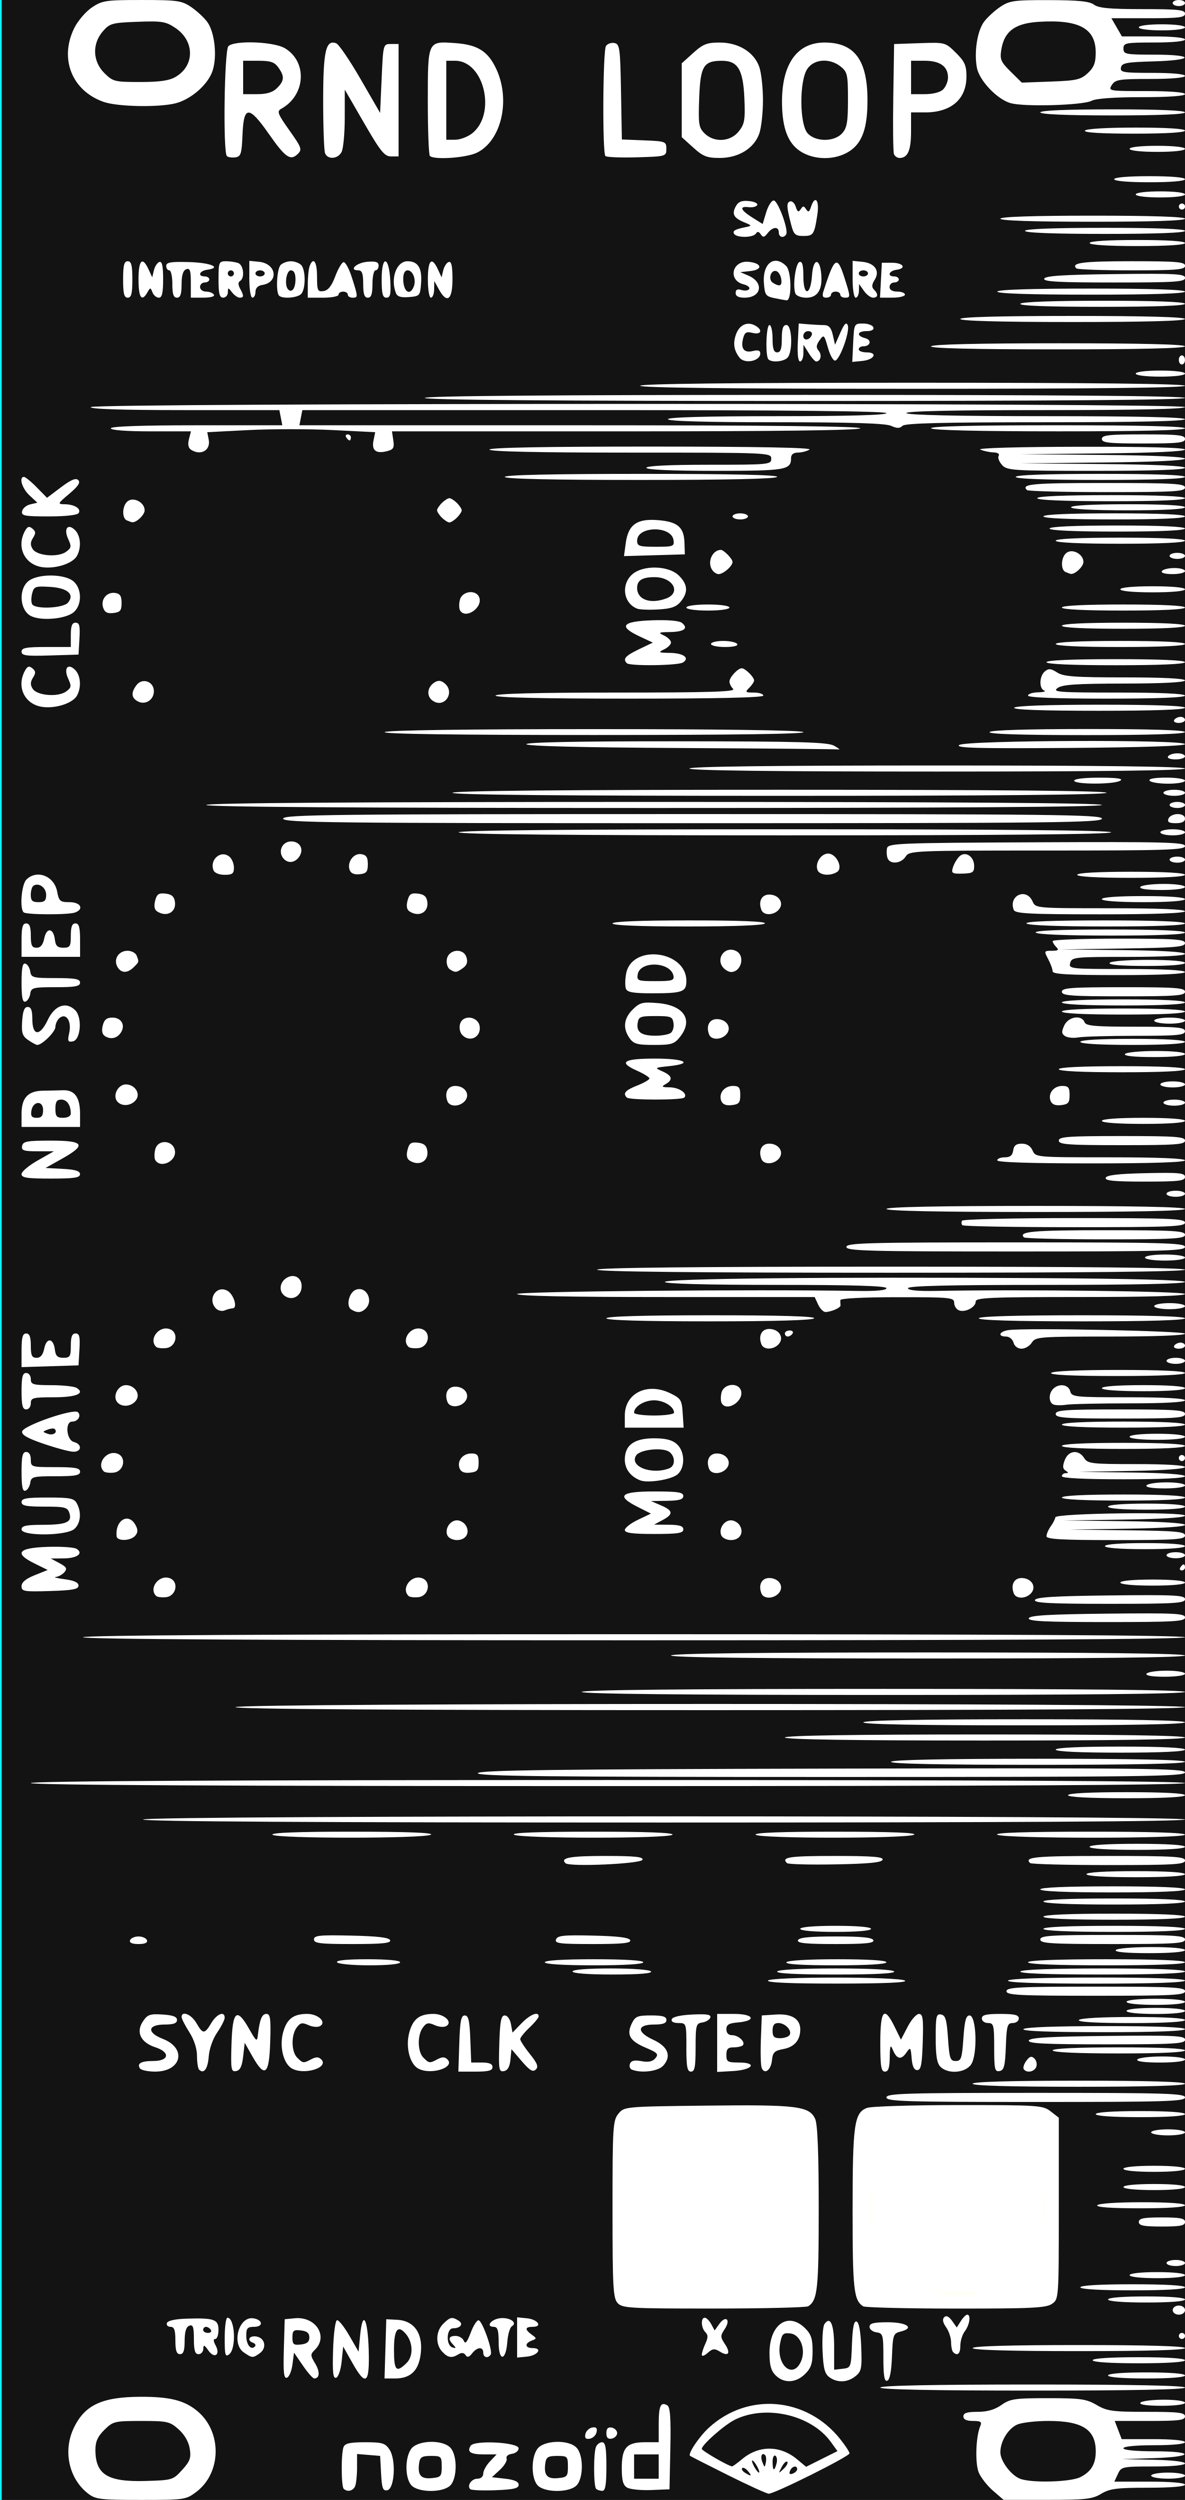 <?xml version="1.0" encoding="UTF-8" standalone="no"?>
<!-- Created with Inkscape (http://www.inkscape.org/) -->

<svg
   width="60.96mm"
   height="128.5mm"
   version="1.1"
   viewBox="0 0 60.96 128.5"
   id="svg16"
   sodipodi:docname="nozori_68_RND_LOOP_dark.svg"
   inkscape:version="1.1.1 (3bf5ae0d25, 2021-09-20, custom)"
   xmlns:inkscape="http://www.inkscape.org/namespaces/inkscape"
   xmlns:sodipodi="http://sodipodi.sourceforge.net/DTD/sodipodi-0.dtd"
   xmlns:xlink="http://www.w3.org/1999/xlink"
   xmlns="http://www.w3.org/2000/svg"
   xmlns:svg="http://www.w3.org/2000/svg"
   xmlns:rdf="http://www.w3.org/1999/02/22-rdf-syntax-ns#"
   xmlns:cc="http://creativecommons.org/ns#"
   xmlns:dc="http://purl.org/dc/elements/1.1/">
  <rect x="0" y="0" width="60.96" height="128.5" fill="#808080" stroke="none"/>
  <defs
     id="defs20">
    <linearGradient
       inkscape:collect="always"
       id="linearGradient4556">
      <stop
         style="stop-color:#000000;stop-opacity:1;"
         offset="0"
         id="stop4552" />
      <stop
         style="stop-color:#000000;stop-opacity:0;"
         offset="1"
         id="stop4554" />
    </linearGradient>
    <radialGradient
       inkscape:collect="always"
       xlink:href="#linearGradient4556"
       id="radialGradient4560"
       cx="30.633"
       cy="14.416"
       fx="30.633"
       fy="14.416"
       r="3.506"
       gradientTransform="matrix(1,0,0,0.975,0,0.358)"
       gradientUnits="userSpaceOnUse" />
  </defs>
  <sodipodi:namedview
     pagecolor="#ffffff"
     bordercolor="#666666"
     borderopacity="1"
     objecttolerance="10"
     gridtolerance="10"
     guidetolerance="10"
     inkscape:pageopacity="0"
     inkscape:pageshadow="2"
     inkscape:window-width="1920"
     inkscape:window-height="1060"
     id="namedview18"
     showgrid="false"
     inkscape:zoom="1.4142136"
     inkscape:cx="-98.28784"
     inkscape:cy="277.18585"
     inkscape:window-x="1920"
     inkscape:window-y="1100"
     inkscape:window-maximized="1"
     inkscape:current-layer="layer17"
     inkscape:pagecheckerboard="0"
     inkscape:document-units="mm" />
  <g
     inkscape:groupmode="layer"
     id="layer3"
     inkscape:label="bg uniform"
     style="display:inline">
    <rect
       style="fill:#131313;fill-opacity:1;fill-rule:nonzero;stroke:#09ffff;stroke-width:0.247;stroke-opacity:1"
       id="rect48"
       width="61.164"
       height="128.89"
       x="-0.036"
       y="-0.142" />
    <rect
       style="fill:#ffffff;fill-opacity:1;fill-rule:nonzero;stroke:#fffff5;stroke-width:0.265;stroke-opacity:1"
       id="rect1206"
       width="9.482"
       height="9.163"
       x="32.081"
       y="108.987" />
    <rect
       style="fill:#ffffff;fill-opacity:1;fill-rule:nonzero;stroke:#fffff5;stroke-width:0.3;stroke-opacity:1"
       id="rect1208"
       width="9.035"
       height="8.956"
       x="44.699"
       y="109.009"
       ry="0" />
  </g>
  <g
     inkscape:groupmode="layer"
     id="layer17"
     inkscape:label="68_RND_LOOP"
     style="display:inline">
    <path
       style="fill:#ffffff;stroke-width:0.157"
       d="m 4.53,128.173 c -0.978,-0.759 -1.294,-2.17 -0.748,-3.342 0.559,-1.201 1.444,-1.622 3.423,-1.632 1.528,-0.007 2.28,0.18 2.946,0.733 1.279,1.061 1.251,3.175 -0.054,4.157 -0.532,0.4 -0.606,0.411 -2.845,0.411 -2.094,0 -2.337,-0.029 -2.721,-0.327 z m 4.843,-1.217 c 0.404,-0.446 0.465,-0.617 0.388,-1.093 -0.057,-0.354 -0.27,-0.724 -0.574,-0.993 -0.452,-0.402 -0.575,-0.429 -1.918,-0.429 -1.375,0 -1.454,0.019 -1.898,0.456 -0.342,0.337 -0.463,0.605 -0.463,1.025 0,1.276 0.621,1.661 2.586,1.604 1.368,-0.04 1.409,-0.052 1.878,-0.57 z m 41.716,1.076 c -0.297,-0.257 -0.629,-0.679 -0.738,-0.938 -0.197,-0.47 -0.154,-1.844 0.075,-2.381 0.097,-0.226 0.032,-0.273 -0.375,-0.273 -0.332,0 -0.492,-0.076 -0.492,-0.234 0,-0.174 0.186,-0.234 0.728,-0.234 0.501,0 0.883,-0.109 1.227,-0.351 0.451,-0.317 0.683,-0.351 2.399,-0.351 1.686,0 1.968,0.04 2.503,0.351 0.538,0.314 0.814,0.351 2.573,0.351 1.646,0 1.97,0.039 1.97,0.234 0,0.195 -0.306,0.234 -1.807,0.234 h -1.807 l 0.179,0.468 0.179,0.468 h 1.628 c 0.98,0 1.628,0.062 1.628,0.156 0,0.094 -0.633,0.156 -1.583,0.156 -0.95,0 -1.583,0.062 -1.583,0.156 0,0.094 0.633,0.156 1.583,0.156 2.098,0 2.066,0.286 -0.04,0.352 l -1.623,0.051 1.623,0.033 c 2.173,0.044 2.161,0.345 -0.014,0.345 -1.593,0 -1.642,0.011 -1.817,0.39 l -0.18,0.39 h 1.817 c 1.106,0 1.817,0.061 1.817,0.156 0,0.095 -0.738,0.156 -1.896,0.156 -1.616,0 -1.973,0.046 -2.415,0.312 -0.454,0.273 -0.799,0.312 -2.769,0.312 l -2.251,6.3e-4 -0.54,-0.468 z m 4.491,-0.705 c 0.558,-0.284 0.789,-0.672 0.789,-1.326 0,-1.12 -0.69,-1.561 -2.439,-1.561 -0.653,0 -1.375,0.084 -1.603,0.187 -0.47,0.211 -0.866,0.863 -0.866,1.424 0,0.446 0.54,1.171 1.011,1.359 0.575,0.229 2.603,0.175 3.108,-0.083 z m -18.133,-0.102 c -1.045,-0.521 -1.923,-0.967 -1.951,-0.992 -0.117,-0.105 0.458,-0.968 0.948,-1.424 1.999,-1.857 5.032,-1.611 6.766,0.549 0.27,0.336 0.491,0.673 0.491,0.748 0,0.158 -3.865,2.086 -4.158,2.074 -0.108,-0.004 -1.051,-0.434 -2.096,-0.955 z m 1.026,-0.212 c -0.11,-0.131 -0.242,-0.197 -0.292,-0.148 -0.05,0.05 0.013,0.156 0.141,0.236 0.335,0.209 0.379,0.183 0.151,-0.088 z m 2.537,-0.091 c 0,-0.224 -0.275,-0.16 -0.371,0.087 -0.059,0.151 -0.012,0.197 0.141,0.139 0.126,-0.048 0.229,-0.15 0.229,-0.226 z m -2.058,-0.139 c -0.093,-0.172 -0.205,-0.312 -0.249,-0.312 -0.044,0 -0.003,0.141 0.09,0.312 0.093,0.172 0.205,0.312 0.249,0.312 0.044,0 0.003,-0.141 -0.09,-0.312 z m 1.547,-0.244 c -0.053,-0.052 -0.182,0.069 -0.286,0.27 -0.181,0.349 -0.177,0.353 0.097,0.095 0.157,-0.148 0.243,-0.312 0.19,-0.365 z m -0.551,0.088 c 0.046,-0.172 0.018,-0.351 -0.061,-0.4 -0.079,-0.048 -0.143,0.092 -0.143,0.312 0,0.478 0.09,0.517 0.204,0.087 z m -1.759,-0.234 c 0.854,-0.709 1.944,-0.704 2.808,0.013 l 0.471,0.391 0.807,-0.403 0.807,-0.403 -0.341,-0.472 c -1.004,-1.39 -3.348,-1.932 -4.94,-1.141 -0.539,0.267 -1.699,1.29 -1.699,1.497 0,0.097 1.344,0.873 1.56,0.901 0.031,0.004 0.268,-0.168 0.527,-0.383 z m 1.173,-0.194 c -0.17,-0.168 -0.261,0.067 -0.141,0.367 0.112,0.281 0.121,0.282 0.176,0.01 0.032,-0.157 0.016,-0.327 -0.035,-0.377 z m -21.68,1.73 c -0.132,-0.13 -0.139,-1.813 -0.009,-2.147 0.074,-0.189 0.331,-0.247 1.105,-0.247 0.891,0 1.038,0.044 1.259,0.376 0.348,0.523 0.265,2.02 -0.116,2.091 -0.224,0.042 -0.277,-0.102 -0.317,-0.857 l -0.048,-0.908 -0.594,-0.049 -0.594,-0.049 v 0.699 c 0,0.385 -0.043,0.81 -0.096,0.946 -0.099,0.254 -0.403,0.327 -0.59,0.143 z m 3.482,-0.181 c -0.333,-0.363 -0.341,-1.407 -0.016,-1.866 0.326,-0.459 1.624,-0.498 2.025,-0.061 0.369,0.402 0.352,1.616 -0.028,1.954 -0.408,0.364 -1.639,0.347 -1.982,-0.027 z m 1.559,-0.964 c 0,-0.52 -0.026,-0.546 -0.554,-0.546 -0.459,0 -0.563,0.062 -0.606,0.363 -0.09,0.624 0.083,0.833 0.645,0.779 0.474,-0.045 0.516,-0.093 0.516,-0.595 z m 1.468,1.162 c -0.182,-0.18 0.064,-0.537 0.369,-0.537 0.176,0 0.3,-0.109 0.3,-0.263 0,-0.145 0.155,-0.426 0.344,-0.625 l 0.344,-0.361 h -0.652 c -0.691,0 -0.885,-0.126 -0.685,-0.444 0.189,-0.302 2.469,-0.18 2.469,0.132 0,0.129 -0.156,0.256 -0.347,0.283 -0.199,0.028 -0.315,0.131 -0.272,0.242 0.041,0.106 -0.112,0.365 -0.34,0.576 l -0.415,0.383 0.688,0.078 c 0.47,0.053 0.688,0.152 0.688,0.312 0,0.184 -0.259,0.244 -1.195,0.279 -0.657,0.025 -1.24,3.1e-4 -1.295,-0.054 z m 3.465,-0.198 c -0.333,-0.363 -0.341,-1.407 -0.016,-1.866 0.326,-0.459 1.624,-0.498 2.025,-0.061 0.369,0.402 0.352,1.616 -0.028,1.954 -0.408,0.364 -1.639,0.347 -1.982,-0.027 z m 1.559,-0.964 c 0,-0.52 -0.026,-0.546 -0.554,-0.546 -0.459,0 -0.563,0.062 -0.606,0.363 -0.09,0.624 0.083,0.833 0.645,0.779 0.474,-0.045 0.516,-0.093 0.516,-0.595 z m 1.451,1.145 c -0.132,-0.13 -0.139,-1.813 -0.009,-2.147 0.053,-0.136 0.195,-0.247 0.317,-0.247 0.17,0 0.221,0.286 0.221,1.249 0,0.937 -0.053,1.249 -0.211,1.249 -0.116,0 -0.259,-0.047 -0.317,-0.104 z m 1.597,-0.061 c -0.209,-0.123 -0.277,-0.369 -0.277,-1.003 0,-1.053 0.25,-1.331 1.199,-1.331 h 0.701 v -0.928 c 0,-0.949 0.104,-1.172 0.448,-0.963 0.143,0.087 0.183,0.682 0.151,2.215 l -0.044,2.096 -0.95,0.038 c -0.523,0.021 -1.075,-0.035 -1.227,-0.125 z m 1.623,-1.084 v -0.625 h -0.633 -0.633 v 0.625 0.625 h 0.633 0.633 z m 25.334,0.468 c 0,-0.086 0.392,-0.156 0.871,-0.156 0.479,0 0.871,0.07 0.871,0.156 0,0.086 -0.392,0.156 -0.871,0.156 -0.479,0 -0.871,-0.07 -0.871,-0.156 z m -29.107,-2.131 c 0.031,-0.157 0.186,-0.31 0.345,-0.341 0.209,-0.04 0.274,0.024 0.234,0.231 -0.031,0.157 -0.186,0.31 -0.345,0.341 -0.209,0.04 -0.274,-0.024 -0.234,-0.231 z m 1.081,-0.055 c 0,-0.235 0.083,-0.319 0.277,-0.283 0.152,0.029 0.277,0.156 0.277,0.283 0,0.126 -0.125,0.254 -0.277,0.283 -0.194,0.037 -0.277,-0.047 -0.277,-0.283 z m 27.471,-1.561 c 0.054,-0.086 0.592,-0.156 1.197,-0.156 0.627,0 1.099,0.067 1.099,0.156 0,0.09 -0.505,0.156 -1.197,0.156 -0.758,0 -1.161,-0.057 -1.099,-0.156 z m -13.379,-0.781 c 0,-0.102 2.718,-0.156 7.838,-0.156 5.12,0 7.838,0.054 7.838,0.156 0,0.102 -2.718,0.156 -7.838,0.156 -5.119,0 -7.838,-0.054 -7.838,-0.156 z m -5.383,-0.625 c -0.238,-0.235 -0.317,-0.52 -0.317,-1.15 0,-1.471 0.955,-2.138 1.828,-1.277 0.311,0.307 0.389,0.542 0.389,1.178 0,0.636 -0.078,0.872 -0.389,1.178 -0.471,0.464 -1.083,0.493 -1.511,0.071 z m 1.294,-0.699 c 0.281,-0.608 -0.01,-1.396 -0.538,-1.457 -0.372,-0.043 -0.434,0.017 -0.529,0.519 -0.209,1.099 0.646,1.85 1.067,0.938 z m 1.471,0.793 c -0.242,-0.174 -0.314,-0.452 -0.353,-1.366 -0.027,-0.631 0.016,-1.244 0.097,-1.363 0.304,-0.444 0.499,0.015 0.499,1.172 v 1.172 l 0.435,-0.049 c 0.429,-0.049 0.436,-0.067 0.482,-1.27 0.033,-0.868 0.102,-1.203 0.238,-1.158 0.122,0.04 0.208,0.508 0.238,1.299 0.042,1.109 0.012,1.265 -0.295,1.51 -0.412,0.33 -0.93,0.351 -1.341,0.054 z m 2.776,-1.006 c 0,-1.179 -0.021,-1.254 -0.356,-1.301 -0.196,-0.027 -0.356,-0.155 -0.356,-0.284 0,-0.182 0.21,-0.234 0.937,-0.234 0.988,0 1.4,0.296 0.664,0.478 -0.379,0.094 -0.403,0.163 -0.447,1.281 -0.03,0.773 -0.114,1.205 -0.244,1.247 -0.147,0.048 -0.198,-0.255 -0.198,-1.187 z m -30.842,-0.438 0.045,-1.537 0.526,-0.05 c 1.068,-0.101 1.727,0.929 1.032,1.614 -0.245,0.242 -0.245,0.29 0.009,0.714 0.257,0.429 0.234,0.766 -0.051,0.766 -0.07,0 -0.333,-0.299 -0.583,-0.664 l -0.455,-0.664 -0.08,0.612 c -0.044,0.337 -0.172,0.642 -0.284,0.679 -0.159,0.052 -0.194,-0.272 -0.158,-1.471 z m 1.312,-0.6 c 0,-0.225 -0.122,-0.326 -0.435,-0.362 -0.377,-0.043 -0.435,0.005 -0.435,0.362 0,0.356 0.058,0.405 0.435,0.362 0.313,-0.035 0.435,-0.137 0.435,-0.362 z m 1.221,0.639 c 0.026,-0.842 0.115,-1.511 0.204,-1.526 0.087,-0.015 0.372,0.344 0.633,0.797 l 0.475,0.824 0.079,-0.836 c 0.126,-1.333 0.392,-0.898 0.441,0.725 0.054,1.772 -0.143,1.926 -0.851,0.664 l -0.461,-0.82 -0.079,0.769 c -0.044,0.428 -0.169,0.798 -0.283,0.835 -0.159,0.051 -0.194,-0.265 -0.158,-1.433 z m 2.692,-0.053 0.045,-1.522 0.552,0.027 c 0.862,0.042 1.325,0.672 1.228,1.67 -0.09,0.926 -0.506,1.347 -1.328,1.347 h -0.542 z m 1.091,0.725 c 0.351,-0.347 0.334,-1.051 -0.037,-1.491 -0.415,-0.493 -0.613,-0.233 -0.613,0.805 0,1.087 0.118,1.211 0.65,0.686 z m 36.084,0.641 c 0,-0.096 0.765,-0.156 1.979,-0.156 1.214,0 1.979,0.06 1.979,0.156 0,0.096 -0.765,0.156 -1.979,0.156 -1.214,0 -1.979,-0.06 -1.979,-0.156 z m -0.792,-0.781 c 0,-0.097 0.897,-0.156 2.375,-0.156 1.478,0 2.375,0.059 2.375,0.156 0,0.097 -0.897,0.156 -2.375,0.156 -1.478,0 -2.375,-0.059 -2.375,-0.156 z m -45.489,-0.5 c -0.211,-0.298 -0.255,-0.313 -0.262,-0.085 -0.005,0.15 -0.115,0.273 -0.246,0.273 -0.179,0 -0.238,-0.19 -0.238,-0.776 0,-0.625 -0.046,-0.758 -0.238,-0.686 -0.161,0.061 -0.238,0.31 -0.238,0.776 0,0.506 -0.062,0.686 -0.238,0.686 -0.176,0 -0.238,-0.182 -0.238,-0.703 0,-0.537 -0.059,-0.703 -0.251,-0.703 -0.138,0 -0.221,-0.088 -0.184,-0.195 0.041,-0.122 0.417,-0.206 1.003,-0.224 1.429,-0.044 1.649,0.033 1.649,0.578 0,0.256 -0.074,0.465 -0.164,0.465 -0.108,0 -0.103,0.112 0.015,0.329 0.264,0.486 -0.056,0.712 -0.372,0.264 z m 0.126,-1.061 c -0.054,-0.086 -0.165,-0.156 -0.247,-0.156 -0.082,0 -0.149,0.07 -0.149,0.156 0,0.086 0.111,0.156 0.247,0.156 0.136,0 0.203,-0.07 0.149,-0.156 z m 0.713,0.409 c 0,-0.569 0.064,-1.034 0.141,-1.034 0.385,0 0.466,1.571 0.096,1.874 -0.207,0.169 -0.238,0.062 -0.238,-0.84 z m 0.985,0.753 c -0.65,-0.449 -0.261,-1.865 0.482,-1.757 0.496,0.072 0.537,0.438 0.05,0.438 -0.347,0 -0.409,0.07 -0.409,0.459 0,0.462 0.245,0.764 0.446,0.55 0.06,-0.063 0.019,-0.146 -0.09,-0.185 -0.34,-0.12 -0.216,-0.38 0.157,-0.328 0.45,0.063 0.563,0.587 0.186,0.859 -0.359,0.259 -0.395,0.257 -0.823,-0.038 z m 10.202,-0.043 c -0.355,-0.387 -0.33,-1.053 0.055,-1.432 0.355,-0.35 0.453,-0.37 0.787,-0.162 0.268,0.167 0.107,0.392 -0.284,0.394 -0.347,0.003 -0.372,0.881 -0.028,0.984 0.192,0.058 0.199,0.032 0.04,-0.135 -0.286,-0.299 -0.244,-0.457 0.124,-0.457 0.177,0 0.366,0.115 0.421,0.255 0.071,0.183 0.17,0.066 0.351,-0.417 0.139,-0.37 0.323,-0.658 0.41,-0.641 0.197,0.04 0.738,1.572 0.621,1.759 -0.138,0.22 -0.384,0.157 -0.384,-0.098 0,-0.317 -0.313,-0.296 -0.573,0.039 -0.156,0.201 -0.246,0.224 -0.338,0.086 -0.083,-0.123 -0.206,-0.137 -0.359,-0.041 -0.346,0.216 -0.55,0.183 -0.842,-0.135 z m 2.905,-0.482 c 0,-0.62 -0.055,-0.794 -0.251,-0.794 -0.428,0 -0.146,-0.387 0.322,-0.442 0.5,-0.058 0.919,0.224 0.611,0.412 -0.102,0.062 -0.208,0.423 -0.236,0.801 -0.074,1.009 -0.446,1.028 -0.446,0.023 z m 0.95,-0.247 v -1.035 l 0.502,0.049 c 0.562,0.055 0.827,0.439 0.302,0.439 -0.403,0 -0.42,0.134 -0.053,0.401 0.264,0.192 0.264,0.206 0,0.307 -0.381,0.146 -0.349,0.385 0.053,0.385 0.525,0 0.26,0.384 -0.302,0.439 l -0.502,0.049 z m 9.5,0.89 c 0,-0.095 0.084,-0.354 0.186,-0.575 0.142,-0.307 0.142,-0.445 0,-0.585 -0.224,-0.221 -0.247,-0.745 -0.033,-0.745 0.084,0 0.233,0.147 0.331,0.328 l 0.178,0.328 0.234,-0.33 c 0.334,-0.47 0.61,-0.235 0.29,0.247 -0.237,0.357 -0.237,0.417 0.004,0.78 0.314,0.473 0.185,0.664 -0.262,0.388 -0.273,-0.168 -0.372,-0.158 -0.626,0.069 -0.166,0.148 -0.302,0.191 -0.302,0.096 z m 12.931,-0.136 c -0.058,-0.057 -0.106,-0.288 -0.106,-0.512 0,-0.224 -0.115,-0.57 -0.256,-0.768 -0.171,-0.24 -0.203,-0.412 -0.097,-0.516 0.106,-0.104 0.239,-0.042 0.402,0.187 l 0.243,0.343 0.209,-0.33 c 0.115,-0.181 0.263,-0.33 0.329,-0.33 0.201,0 0.125,0.527 -0.122,0.85 -0.128,0.167 -0.232,0.5 -0.232,0.742 0,0.421 -0.147,0.554 -0.369,0.334 z m 1.003,-0.208 c 0,-0.101 1.926,-0.156 5.463,-0.156 3.536,0 5.463,0.055 5.463,0.156 0,0.101 -1.926,0.156 -5.463,0.156 -3.536,0 -5.463,-0.055 -5.463,-0.156 z m 10.608,-0.625 c 0,-0.086 0.071,-0.156 0.158,-0.156 0.087,0 0.158,0.07 0.158,0.156 0,0.086 -0.071,0.156 -0.158,0.156 -0.087,0 -0.158,-0.07 -0.158,-0.156 z m -0.317,-1.327 c 0,-0.13 0.141,-0.234 0.317,-0.234 0.176,0 0.317,0.104 0.317,0.234 0,0.13 -0.141,0.234 -0.317,0.234 -0.176,0 -0.317,-0.104 -0.317,-0.234 z m -28.555,-0.364 c -0.231,-0.252 -0.262,-0.82 -0.262,-4.823 0,-4.234 0.02,-4.562 0.302,-4.906 0.302,-0.368 0.305,-0.369 4.552,-0.418 4.628,-0.054 5.267,0.024 5.569,0.68 0.126,0.272 0.184,1.74 0.184,4.618 0,4.152 -0.059,4.7 -0.538,5.015 -0.096,0.063 -2.283,0.116 -4.86,0.117 -4.34,0.002 -4.705,-0.019 -4.948,-0.283 z m 6.992,-0.871 c 0.874,-0.437 1.846,-1.43 2.209,-2.257 0.391,-0.889 0.332,-2.588 -0.122,-3.518 -0.758,-1.554 -2.08,-2.434 -3.84,-2.559 -0.793,-0.056 -1.261,-0.003 -1.812,0.204 -0.906,0.341 -2.021,1.326 -2.458,2.171 -0.403,0.779 -0.546,2.361 -0.294,3.248 0.393,1.384 1.808,2.742 3.231,3.102 0.814,0.206 2.256,0.023 3.085,-0.391 z m 5.634,1.037 c -0.478,-0.315 -0.538,-0.865 -0.538,-4.921 0,-4.43 0.084,-5.029 0.742,-5.275 0.213,-0.08 2.332,-0.145 4.709,-0.145 4.133,0 4.341,0.014 4.74,0.324 l 0.417,0.324 v 4.664 c 0,4.643 -0.002,4.665 -0.352,4.907 -0.299,0.207 -1.042,0.243 -4.948,0.241 -2.528,-10e-4 -4.674,-0.054 -4.77,-0.117 z m 6.613,-0.934 c 2.935,-1.28 3.609,-4.907 1.33,-7.154 -2.188,-2.158 -5.725,-1.618 -7.128,1.088 -0.951,1.834 -0.519,3.963 1.088,5.357 1.307,1.135 3.111,1.406 4.711,0.708 z m 5.991,0.585 c 0,-0.096 0.765,-0.156 1.979,-0.156 1.214,0 1.979,0.06 1.979,0.156 0,0.096 -0.765,0.156 -1.979,0.156 -1.214,0 -1.979,-0.06 -1.979,-0.156 z m -1.425,-0.625 c 0,-0.098 1.003,-0.156 2.692,-0.156 1.689,0 2.692,0.058 2.692,0.156 0,0.098 -1.003,0.156 -2.692,0.156 -1.689,0 -2.692,-0.058 -2.692,-0.156 z m 2.533,-0.625 c 0,-0.092 0.581,-0.156 1.425,-0.156 0.844,0 1.425,0.064 1.425,0.156 0,0.092 -0.581,0.156 -1.425,0.156 -0.844,0 -1.425,-0.064 -1.425,-0.156 z m 1.9,-0.625 c 0,-0.086 0.214,-0.156 0.475,-0.156 0.261,0 0.475,0.07 0.475,0.156 0,0.086 -0.214,0.156 -0.475,0.156 -0.261,0 -0.475,-0.07 -0.475,-0.156 z m -1.425,-2.108 c 0,-0.187 0.238,-0.234 1.188,-0.234 0.95,0 1.188,0.047 1.188,0.234 0,0.187 -0.238,0.234 -1.188,0.234 -0.95,0 -1.188,-0.047 -1.188,-0.234 z m -2.138,-0.859 c 0.058,-0.092 1.004,-0.156 2.305,-0.156 1.366,0 2.207,0.059 2.207,0.156 0,0.097 -0.874,0.156 -2.305,0.156 -1.496,0 -2.271,-0.055 -2.207,-0.156 z m 1.346,-0.937 c 0,-0.094 0.633,-0.156 1.583,-0.156 0.95,0 1.583,0.062 1.583,0.156 0,0.094 -0.633,0.156 -1.583,0.156 -0.95,0 -1.583,-0.062 -1.583,-0.156 z m 0,-0.937 c 0,-0.094 0.633,-0.156 1.583,-0.156 0.95,0 1.583,0.062 1.583,0.156 0,0.094 -0.633,0.156 -1.583,0.156 -0.95,0 -1.583,-0.062 -1.583,-0.156 z m 1.425,-1.874 c 0,-0.086 0.392,-0.156 0.871,-0.156 0.479,0 0.871,0.07 0.871,0.156 0,0.086 -0.392,0.156 -0.871,0.156 -0.479,0 -0.871,-0.07 -0.871,-0.156 z m -2.85,-0.937 c 0,-0.097 0.871,-0.156 2.296,-0.156 1.425,0 2.296,0.059 2.296,0.156 0,0.097 -0.871,0.156 -2.296,0.156 -1.425,0 -2.296,-0.059 -2.296,-0.156 z m -10.767,-0.859 c 0,-0.205 0.959,-0.234 7.679,-0.234 6.72,0 7.679,0.029 7.679,0.234 0,0.205 -0.959,0.234 -7.679,0.234 -6.72,0 -7.679,-0.029 -7.679,-0.234 z m 4.433,-0.703 c 0,-0.101 1.926,-0.156 5.463,-0.156 3.536,0 5.463,0.055 5.463,0.156 0,0.101 -1.926,0.156 -5.463,0.156 -3.536,0 -5.463,-0.055 -5.463,-0.156 z M 7.198,106.318 c -0.161,-0.257 0.062,-0.38 0.691,-0.38 0.815,0 0.883,-0.45 0.106,-0.703 -0.758,-0.247 -1.013,-0.774 -0.645,-1.328 0.236,-0.355 0.36,-0.399 1.012,-0.358 0.534,0.034 0.743,0.113 0.743,0.281 0,0.169 -0.175,0.234 -0.629,0.234 -0.887,0 -0.941,0.412 -0.096,0.739 1.246,0.483 0.962,1.681 -0.398,1.681 -0.373,0 -0.726,-0.075 -0.783,-0.167 z m 3.045,0.066 c -0.06,-0.059 -0.109,-0.378 -0.109,-0.709 0,-0.373 -0.151,-0.837 -0.396,-1.22 -0.218,-0.34 -0.396,-0.69 -0.396,-0.778 0,-0.34 0.503,-0.136 0.759,0.308 0.337,0.584 0.421,0.584 0.77,9.4e-4 0.284,-0.474 0.687,-0.633 0.687,-0.27 0,0.109 -0.174,0.45 -0.386,0.758 -0.223,0.323 -0.407,0.845 -0.435,1.234 -0.047,0.637 -0.252,0.916 -0.495,0.676 z m 1.666,-1.331 c 0.054,-1.706 0.271,-1.886 0.913,-0.754 0.363,0.64 0.403,0.668 0.443,0.312 0.093,-0.809 0.207,-1.093 0.44,-1.093 0.201,0 0.233,0.237 0.195,1.444 -0.053,1.693 -0.272,1.871 -0.913,0.742 l -0.399,-0.703 -0.079,0.701 c -0.058,0.512 -0.156,0.716 -0.362,0.754 -0.258,0.048 -0.279,-0.075 -0.238,-1.404 z m 3.106,1.27 c -0.437,-0.252 -0.65,-1.126 -0.451,-1.855 0.189,-0.692 0.526,-0.95 1.24,-0.95 0.558,0 1.005,0.416 0.668,0.622 -0.12,0.073 -0.382,0.054 -0.601,-0.045 -0.325,-0.146 -0.424,-0.126 -0.608,0.122 -0.295,0.398 -0.279,1.25 0.029,1.553 0.296,0.292 0.314,0.294 0.729,0.075 0.237,-0.125 0.371,-0.122 0.504,0.011 0.422,0.423 -0.884,0.826 -1.509,0.466 z m 6.492,0 c -0.437,-0.252 -0.65,-1.126 -0.451,-1.855 0.189,-0.692 0.526,-0.95 1.24,-0.95 0.558,0 1.005,0.416 0.668,0.622 -0.12,0.073 -0.382,0.054 -0.601,-0.045 -0.325,-0.146 -0.424,-0.126 -0.608,0.122 -0.295,0.398 -0.279,1.25 0.029,1.553 0.296,0.292 0.314,0.294 0.729,0.075 0.237,-0.125 0.371,-0.122 0.504,0.011 0.422,0.423 -0.884,0.826 -1.509,0.466 z m 2.12,-1.282 c 0.037,-1.16 0.092,-1.444 0.283,-1.444 0.187,0 0.247,0.259 0.284,1.21 l 0.046,1.21 h 0.548 c 0.381,0 0.548,0.071 0.548,0.234 0,0.18 -0.203,0.234 -0.877,0.234 H 23.58 Z m 2.058,0.013 c 0.037,-1.166 0.093,-1.457 0.282,-1.457 0.134,0 0.271,0.19 0.317,0.441 l 0.081,0.441 0.465,-0.48 c 0.44,-0.454 0.881,-0.631 0.881,-0.353 0,0.07 -0.214,0.329 -0.475,0.576 -0.261,0.247 -0.475,0.513 -0.475,0.592 0,0.079 0.223,0.422 0.496,0.762 0.387,0.482 0.454,0.659 0.304,0.803 -0.149,0.144 -0.311,0.047 -0.721,-0.432 l -0.529,-0.617 -0.052,0.538 c -0.036,0.368 -0.142,0.555 -0.335,0.591 -0.258,0.048 -0.279,-0.076 -0.238,-1.404 z m 6.823,1.331 c -0.104,-0.042 -0.149,-0.178 -0.1,-0.304 0.064,-0.164 0.231,-0.201 0.595,-0.134 0.356,0.066 0.567,0.021 0.712,-0.151 0.178,-0.211 0.11,-0.284 -0.502,-0.543 -0.815,-0.345 -0.996,-0.66 -0.712,-1.243 0.178,-0.366 0.293,-0.414 0.991,-0.414 0.596,0 0.79,0.057 0.79,0.234 0,0.169 -0.175,0.234 -0.629,0.234 -0.893,0 -0.917,0.385 -0.048,0.783 0.768,0.352 0.956,0.849 0.507,1.338 -0.262,0.285 -1.121,0.392 -1.602,0.199 z m 2.802,-1.149 c 0,-1.239 -0.003,-1.249 -0.409,-1.249 -0.257,0 -0.385,-0.073 -0.344,-0.195 0.041,-0.121 0.441,-0.213 1.058,-0.242 0.759,-0.036 0.977,7.8e-4 0.925,0.156 -0.037,0.112 -0.223,0.225 -0.412,0.253 -0.32,0.046 -0.344,0.137 -0.344,1.288 0,0.997 -0.046,1.238 -0.238,1.238 -0.191,0 -0.238,-0.243 -0.238,-1.249 z m 1.583,-0.226 v -1.491 h 0.884 c 1.018,0 1.158,0.357 0.172,0.439 -0.453,0.038 -0.582,0.115 -0.582,0.351 0,0.192 0.109,0.303 0.297,0.303 0.33,0 0.708,0.361 0.546,0.522 -0.057,0.057 -0.27,0.103 -0.474,0.103 -0.289,0 -0.369,0.086 -0.369,0.39 0,0.353 0.062,0.39 0.647,0.39 0.973,0 0.71,0.379 -0.303,0.438 l -0.819,0.047 z m 2.289,1.279 c -0.048,-0.122 -0.065,-0.778 -0.04,-1.457 l 0.047,-1.235 0.733,-0.047 c 0.804,-0.051 1.246,0.222 1.246,0.771 0,0.546 -0.305,0.899 -0.864,1.002 -0.464,0.086 -0.551,0.171 -0.592,0.58 -0.052,0.511 -0.387,0.755 -0.53,0.386 z m 1.436,-1.684 c 0.143,-0.228 -0.221,-0.618 -0.578,-0.618 -0.212,0 -0.297,0.113 -0.297,0.39 0,0.31 0.08,0.39 0.386,0.39 0.213,0 0.432,-0.073 0.489,-0.163 z m 4.667,0.397 c 0,-1.695 0.2,-1.917 0.738,-0.821 l 0.325,0.662 0.343,-0.662 c 0.188,-0.364 0.451,-0.662 0.583,-0.662 0.201,0 0.233,0.238 0.195,1.444 -0.037,1.16 -0.092,1.444 -0.283,1.444 -0.162,0 -0.254,-0.193 -0.288,-0.605 -0.049,-0.586 -0.058,-0.595 -0.288,-0.271 -0.264,0.372 -0.486,0.31 -0.692,-0.194 -0.107,-0.261 -0.139,-0.172 -0.147,0.406 -0.007,0.551 -0.071,0.742 -0.248,0.742 -0.194,0 -0.238,-0.269 -0.238,-1.483 z m 3.099,1.238 c -0.185,-0.182 -0.249,-0.567 -0.249,-1.495 0,-1.106 0.032,-1.243 0.277,-1.197 0.226,0.042 0.292,0.269 0.356,1.221 0.07,1.039 0.114,1.17 0.396,1.17 0.281,0 0.325,-0.13 0.396,-1.171 0.061,-0.902 0.134,-1.171 0.317,-1.171 0.356,0 0.422,2.004 0.083,2.514 -0.296,0.445 -1.182,0.517 -1.576,0.129 z m 2.76,-0.992 c 0,-1.156 -0.026,-1.261 -0.317,-1.261 -0.176,0 -0.317,-0.104 -0.317,-0.234 0,-0.182 0.211,-0.234 0.95,-0.234 0.739,0 0.95,0.052 0.95,0.234 0,0.129 -0.14,0.234 -0.31,0.234 -0.277,0 -0.315,0.128 -0.356,1.208 -0.038,1.005 -0.093,1.217 -0.323,1.261 -0.245,0.046 -0.277,-0.092 -0.277,-1.208 z m 1.519,1.105 c -0.046,-0.073 0.016,-0.266 0.138,-0.429 0.171,-0.229 0.265,-0.254 0.412,-0.112 0.105,0.102 0.147,0.295 0.095,0.429 -0.102,0.262 -0.507,0.332 -0.645,0.112 z m 5.844,-0.491 c 0.054,-0.086 0.628,-0.156 1.276,-0.156 0.68,0 1.178,0.066 1.178,0.156 0,0.091 -0.531,0.156 -1.276,0.156 -0.81,0 -1.24,-0.057 -1.178,-0.156 z m -4.354,-0.468 c 0,-0.099 1.24,-0.156 3.404,-0.156 2.164,0 3.404,0.057 3.404,0.156 0,0.099 -1.24,0.156 -3.404,0.156 -2.164,0 -3.404,-0.057 -3.404,-0.156 z m -1.227,-0.507 c 0.05,-0.148 1.034,-0.205 4.051,-0.237 3.475,-0.036 3.985,-0.011 3.985,0.195 0,0.206 -0.535,0.237 -4.051,0.237 -3.17,0 -4.036,-0.042 -3.985,-0.195 z m -0.277,-0.586 c 0.061,-0.098 1.638,-0.156 4.205,-0.156 2.633,0 4.107,0.056 4.107,0.156 0,0.1 -1.507,0.156 -4.205,0.156 -2.763,0 -4.172,-0.053 -4.107,-0.156 z m 2.85,-0.468 c 0.059,-0.094 1.163,-0.156 2.78,-0.156 1.683,0 2.682,0.058 2.682,0.156 0,0.098 -1.032,0.156 -2.78,0.156 -1.813,0 -2.746,-0.054 -2.682,-0.156 z m 2.454,-0.468 c 0,-0.093 0.607,-0.156 1.504,-0.156 0.897,0 1.504,0.063 1.504,0.156 0,0.093 -0.607,0.156 -1.504,0.156 -0.897,0 -1.504,-0.063 -1.504,-0.156 z m 0,-0.468 c 0,-0.093 0.607,-0.156 1.504,-0.156 0.897,0 1.504,0.063 1.504,0.156 0,0.093 -0.607,0.156 -1.504,0.156 -0.897,0 -1.504,-0.063 -1.504,-0.156 z m -6.175,-0.546 c 0,-0.203 0.616,-0.234 4.592,-0.234 3.976,0 4.592,0.031 4.592,0.234 0,0.203 -0.616,0.234 -4.592,0.234 -3.976,0 -4.592,-0.031 -4.592,-0.234 z m -12.271,-0.546 c 0.129,-0.205 6.724,-0.205 7.046,0 0.157,0.1 -1.012,0.152 -3.453,0.154 -2.421,0.002 -3.657,-0.051 -3.593,-0.154 z m 12.35,0 c 0.062,-0.098 1.77,-0.156 4.601,-0.156 2.897,0 4.503,0.056 4.503,0.156 0,0.101 -1.639,0.156 -4.601,0.156 -3.027,0 -4.568,-0.053 -4.503,-0.156 z m -22.404,-0.468 c 0,-0.096 0.762,-0.156 1.97,-0.156 1.142,0 2.011,0.066 2.068,0.156 0.063,0.101 -0.632,0.156 -1.97,0.156 -1.273,0 -2.068,-0.06 -2.068,-0.156 z m 10.529,0 c 0.059,-0.095 1.239,-0.156 3.008,-0.156 1.77,0 2.949,0.061 3.008,0.156 0.064,0.102 -0.978,0.156 -3.008,0.156 -2.03,0 -3.072,-0.054 -3.008,-0.156 z m 12.508,0 c 0.061,-0.098 1.664,-0.156 4.284,-0.156 2.685,0 4.187,0.056 4.187,0.156 0,0.1 -1.534,0.156 -4.284,0.156 -2.816,0 -4.251,-0.053 -4.187,-0.156 z M 17.338,100.864 c -0.063,-0.1 0.5,-0.156 1.574,-0.156 1.009,0 1.672,0.062 1.672,0.156 0,0.094 -0.63,0.156 -1.574,0.156 -0.879,0 -1.617,-0.069 -1.672,-0.156 z m 10.688,0 c 0,-0.098 0.95,-0.156 2.533,-0.156 1.583,0 2.533,0.059 2.533,0.156 0,0.098 -0.95,0.156 -2.533,0.156 -1.583,0 -2.533,-0.059 -2.533,-0.156 z m 12.429,0 c 0.059,-0.093 1.11,-0.156 2.622,-0.156 1.577,0 2.524,0.059 2.524,0.156 0,0.098 -0.98,0.156 -2.622,0.156 -1.708,0 -2.588,-0.054 -2.524,-0.156 z m 12.429,0 c 0,-0.1 1.451,-0.156 4.038,-0.156 2.586,0 4.038,0.056 4.038,0.156 0,0.1 -1.451,0.156 -4.038,0.156 -2.586,0 -4.038,-0.056 -4.038,-0.156 z m 4.513,-0.625 c 0.056,-0.089 0.846,-0.156 1.83,-0.156 1.049,0 1.732,0.062 1.732,0.156 0,0.095 -0.716,0.156 -1.83,0.156 -1.18,0 -1.795,-0.056 -1.732,-0.156 z M 6.69,99.732 c 0.036,-0.107 0.232,-0.195 0.435,-0.195 0.203,0 0.399,0.088 0.435,0.195 0.044,0.129 -0.105,0.195 -0.435,0.195 -0.331,0 -0.479,-0.066 -0.435,-0.195 z m 9.461,-0.044 c 0,-0.204 0.283,-0.233 1.927,-0.195 1.368,0.031 1.946,0.1 1.992,0.239 0.05,0.149 -0.403,0.195 -1.927,0.195 -1.683,0 -1.992,-0.037 -1.992,-0.239 z m 12.453,1.1e-5 c 0.077,-0.199 0.398,-0.232 1.922,-0.195 1.289,0.031 1.848,0.101 1.894,0.239 0.05,0.149 -0.402,0.195 -1.922,0.195 -1.719,0 -1.975,-0.032 -1.894,-0.239 z m 12.445,0.044 c 0.048,-0.141 0.581,-0.195 1.94,-0.195 1.358,0 1.892,0.054 1.94,0.195 0.05,0.149 -0.406,0.195 -1.94,0.195 -1.534,0 -1.99,-0.046 -1.94,-0.195 z M 53.517,99.693 c 0,-0.202 0.519,-0.234 3.721,-0.234 3.202,0 3.721,0.033 3.721,0.234 0,0.202 -0.519,0.234 -3.721,0.234 -3.202,0 -3.721,-0.033 -3.721,-0.234 z M 41.167,99.146 c 0,-0.095 0.713,-0.156 1.821,-0.156 1.108,0 1.821,0.061 1.821,0.156 0,0.095 -0.713,0.156 -1.821,0.156 -1.108,0 -1.821,-0.061 -1.821,-0.156 z m 12.508,0 c 0,-0.1 1.319,-0.156 3.642,-0.156 2.322,0 3.642,0.057 3.642,0.156 0,0.1 -1.319,0.156 -3.642,0.156 -2.322,0 -3.642,-0.057 -3.642,-0.156 z m 0,-0.625 c 0,-0.1 1.319,-0.156 3.642,-0.156 2.322,0 3.642,0.057 3.642,0.156 0,0.1 -1.319,0.156 -3.642,0.156 -2.322,0 -3.642,-0.057 -3.642,-0.156 z m 0,-0.781 c 0,-0.1 1.319,-0.156 3.642,-0.156 2.322,0 3.642,0.057 3.642,0.156 0,0.1 -1.319,0.156 -3.642,0.156 -2.322,0 -3.642,-0.057 -3.642,-0.156 z M 53.517,97.117 c 0,-0.1 1.346,-0.156 3.721,-0.156 2.375,0 3.721,0.056 3.721,0.156 0,0.1 -1.346,0.156 -3.721,0.156 -2.375,0 -3.721,-0.056 -3.721,-0.156 z m 2.375,-0.781 c 0,-0.098 0.95,-0.156 2.533,-0.156 1.583,0 2.533,0.059 2.533,0.156 0,0.098 -0.95,0.156 -2.533,0.156 -1.583,0 -2.533,-0.059 -2.533,-0.156 z M 29.09,95.772 c -0.284,-0.28 0.228,-0.373 2.046,-0.373 1.516,0 1.968,0.046 1.917,0.195 -0.071,0.211 -3.762,0.376 -3.963,0.178 z m 11.395,-0.005 c -0.31,-0.306 0.103,-0.368 2.437,-0.368 1.967,0 2.532,0.044 2.481,0.195 -0.048,0.142 -0.713,0.207 -2.437,0.238 -1.304,0.024 -2.421,-0.006 -2.481,-0.065 z m 12.505,-0.004 c -0.317,-0.312 0.246,-0.364 3.932,-0.364 3.483,0 4.038,0.032 4.038,0.234 0,0.202 -0.542,0.234 -3.932,0.234 -2.163,0 -3.979,-0.047 -4.038,-0.104 z m 3.061,-0.833 c 0,-0.097 0.924,-0.156 2.454,-0.156 1.531,0 2.454,0.059 2.454,0.156 0,0.097 -0.924,0.156 -2.454,0.156 -1.531,0 -2.454,-0.059 -2.454,-0.156 z m -42.038,-0.625 c -0.064,-0.103 1.357,-0.155 4.147,-0.154 2.799,0.002 4.164,0.054 4.007,0.154 -0.323,0.206 -8.025,0.206 -8.154,0 z m 12.429,0 c -0.157,-0.1 1.208,-0.152 4.007,-0.154 2.79,-0.002 4.211,0.051 4.147,0.154 -0.129,0.206 -7.831,0.206 -8.154,0 z m 12.429,0 c -0.064,-0.103 1.357,-0.155 4.147,-0.154 2.799,0.002 4.164,0.054 4.007,0.154 -0.323,0.206 -8.025,0.206 -8.154,0 z m 12.429,0 c -0.156,-0.1 1.457,-0.152 4.71,-0.154 3.195,-0.002 4.948,0.053 4.948,0.154 0,0.208 -9.332,0.208 -9.658,0 z M 7.363,93.525 c 0.136,-0.216 53.596,-0.216 53.596,0 0,0.103 -9.055,0.156 -26.847,0.156 -17.858,0 -26.814,-0.052 -26.749,-0.156 z M 54.942,92.276 c 0,-0.099 1.108,-0.156 3.008,-0.156 1.9,0 3.008,0.058 3.008,0.156 0,0.099 -1.108,0.156 -3.008,0.156 -1.9,0 -3.008,-0.058 -3.008,-0.156 z M 1.584,91.652 c 0,-0.104 10.001,-0.156 29.688,-0.156 19.686,0 29.688,0.053 29.688,0.156 0,0.104 -10.001,0.156 -29.688,0.156 -19.686,0 -29.688,-0.053 -29.688,-0.156 z M 24.582,91.144 c 0.052,-0.154 3.867,-0.203 18.222,-0.235 16.073,-0.035 18.156,-0.013 18.156,0.195 0,0.208 -2.107,0.235 -18.222,0.235 -14.507,0 -18.208,-0.04 -18.156,-0.195 z m 21.256,-0.586 c 0.063,-0.101 2.773,-0.156 7.609,-0.156 4.902,0 7.512,0.054 7.512,0.156 0,0.102 -2.642,0.156 -7.609,0.156 -5.033,0 -7.576,-0.053 -7.512,-0.156 z m 8.471,-0.625 c 0,-0.099 1.214,-0.156 3.325,-0.156 2.111,0 3.325,0.057 3.325,0.156 0,0.099 -1.214,0.156 -3.325,0.156 -2.111,0 -3.325,-0.057 -3.325,-0.156 z M 40.376,89.31 c 0,-0.102 3.536,-0.156 10.292,-0.156 6.756,0 10.292,0.054 10.292,0.156 0,0.102 -3.536,0.156 -10.292,0.156 -6.756,0 -10.292,-0.054 -10.292,-0.156 z m 4.038,-0.781 c 0.063,-0.101 3.01,-0.156 8.322,-0.156 5.377,0 8.224,0.054 8.224,0.156 0,0.102 -2.88,0.156 -8.322,0.156 -5.508,0 -8.289,-0.053 -8.224,-0.156 z M 12.113,87.748 c 0.136,-0.216 48.846,-0.216 48.846,0 0,0.103 -8.263,0.156 -24.472,0.156 -16.274,0 -24.439,-0.052 -24.374,-0.156 z m 17.813,-0.781 c 0,-0.103 5.278,-0.156 15.517,-0.156 10.239,0 15.517,0.053 15.517,0.156 0,0.103 -5.278,0.156 -15.517,0.156 -10.239,0 -15.517,-0.053 -15.517,-0.156 z M 58.98,86.031 c 0.054,-0.086 0.521,-0.156 1.039,-0.156 0.522,0 0.941,0.07 0.941,0.156 0,0.088 -0.452,0.156 -1.039,0.156 -0.652,0 -1.002,-0.058 -0.941,-0.156 z M 34.517,85.094 c 0,-0.103 4.513,-0.156 13.221,-0.156 8.708,0 13.221,0.053 13.221,0.156 0,0.103 -4.513,0.156 -13.221,0.156 -8.708,0 -13.221,-0.053 -13.221,-0.156 z M 4.275,84.157 c 0,-0.104 9.553,-0.156 28.342,-0.156 18.789,0 28.342,0.053 28.342,0.156 0,0.104 -9.553,0.156 -28.342,0.156 -18.789,0 -28.342,-0.053 -28.342,-0.156 z M 52.924,83.181 c 0.05,-0.148 1.034,-0.205 4.051,-0.237 3.475,-0.036 3.985,-0.011 3.985,0.195 0,0.206 -0.535,0.237 -4.051,0.237 -3.17,0 -4.036,-0.042 -3.985,-0.195 z m 0.317,-0.937 c 0.05,-0.147 1.003,-0.205 3.892,-0.237 3.334,-0.036 3.827,-0.011 3.827,0.195 0,0.205 -0.518,0.237 -3.892,0.237 -3.044,0 -3.878,-0.043 -3.827,-0.195 z M 8.03,82.031 c -0.39,-0.385 0.133,-1.089 0.68,-0.917 0.505,0.158 0.376,0.92 -0.166,0.983 -0.221,0.025 -0.453,-0.004 -0.515,-0.065 z m 12.983,0 c -0.39,-0.385 0.133,-1.089 0.68,-0.917 0.505,0.158 0.376,0.92 -0.166,0.983 -0.221,0.025 -0.453,-0.004 -0.515,-0.065 z m 18.157,-0.128 c -0.169,-0.433 0.011,-0.79 0.399,-0.79 0.499,0 0.782,0.433 0.501,0.768 -0.26,0.309 -0.784,0.322 -0.9,0.022 z m 12.983,0 c -0.169,-0.433 0.011,-0.79 0.399,-0.79 0.499,0 0.782,0.433 0.501,0.768 -0.26,0.309 -0.784,0.322 -0.9,0.022 z M 1.109,81.533 c 0,-0.2 0.216,-0.381 0.673,-0.564 L 2.454,80.699 1.776,80.365 c -1.071,-0.527 -0.85,-0.805 0.68,-0.854 0.696,-0.022 1.363,0.023 1.483,0.1 0.37,0.237 0.034,0.486 -0.663,0.493 l -0.664,0.006 0.446,0.238 c 0.362,0.193 0.41,0.281 0.258,0.462 -0.104,0.123 -0.304,0.234 -0.446,0.247 -0.142,0.013 0.063,0.066 0.455,0.117 0.486,0.064 0.713,0.168 0.713,0.328 0,0.188 -0.289,0.243 -1.465,0.279 -1.346,0.041 -1.465,0.021 -1.465,-0.25 z M 57.634,81.347 c 0,-0.094 0.66,-0.156 1.663,-0.156 1.003,0 1.663,0.062 1.663,0.156 0,0.094 -0.66,0.156 -1.663,0.156 -1.003,0 -1.663,-0.062 -1.663,-0.156 z m 3.088,-0.781 c 0.054,-0.086 0.129,-0.156 0.168,-0.156 0.038,0 0.07,0.07 0.07,0.156 0,0.086 -0.075,0.156 -0.168,0.156 -0.092,0 -0.124,-0.07 -0.07,-0.156 z m -0.713,-0.625 c 0,-0.086 0.214,-0.156 0.475,-0.156 0.261,0 0.475,0.07 0.475,0.156 0,0.086 -0.214,0.156 -0.475,0.156 -0.261,0 -0.475,-0.07 -0.475,-0.156 z m -3.167,-0.468 c 0,-0.096 0.792,-0.156 2.058,-0.156 1.267,0 2.058,0.06 2.058,0.156 0,0.096 -0.792,0.156 -2.058,0.156 -1.267,0 -2.058,-0.06 -2.058,-0.156 z M 5.998,78.966 C 5.918,78.136 6.612,77.727 6.972,78.39 c 0.13,0.239 0.126,0.38 -0.014,0.546 -0.232,0.276 -0.935,0.297 -0.96,0.029 z m 17.01,-0.06 c -0.131,-0.337 0.15,-0.759 0.505,-0.759 0.155,0 0.355,0.113 0.443,0.252 0.242,0.378 0.018,0.763 -0.443,0.763 -0.23,0 -0.449,-0.111 -0.505,-0.255 z m 14.092,0 c -0.131,-0.337 0.15,-0.759 0.505,-0.759 0.155,0 0.355,0.113 0.443,0.252 0.242,0.378 0.018,0.763 -0.443,0.763 -0.23,0 -0.449,-0.111 -0.505,-0.255 z m 16.735,0.056 c 0,-0.11 0.098,-0.338 0.219,-0.507 0.12,-0.169 0.227,-0.378 0.237,-0.464 0.025,-0.213 6.669,-0.297 6.669,-0.084 0,0.097 -1.182,0.173 -3.127,0.202 l -3.127,0.046 3.127,0.036 c 4.087,0.046 4.201,0.324 0.158,0.387 l -2.969,0.046 2.969,0.035 c 2.517,0.03 2.969,0.071 2.969,0.27 0,0.201 -0.501,0.234 -3.563,0.234 -2.785,0 -3.563,-0.044 -3.563,-0.199 z M 1.109,78.615 c 0,-0.185 0.225,-0.235 1.069,-0.237 1.244,-0.003 1.543,-0.132 1.392,-0.603 -0.096,-0.299 -0.223,-0.332 -1.284,-0.332 -0.941,0 -1.177,-0.047 -1.177,-0.234 0,-0.19 0.254,-0.234 1.34,-0.234 1.163,0 1.362,0.04 1.504,0.302 0.25,0.461 0.196,1.026 -0.126,1.313 -0.401,0.358 -2.719,0.379 -2.719,0.024 z m 31.034,0.031 c 0,-0.112 0.302,-0.348 0.671,-0.524 l 0.671,-0.321 -0.671,-0.338 c -1.141,-0.574 -0.905,-0.8 0.833,-0.8 1.231,0 1.504,0.042 1.504,0.234 0,0.177 -0.204,0.237 -0.831,0.247 l -0.831,0.013 0.515,0.222 c 0.629,0.271 0.648,0.452 0.079,0.756 l -0.435,0.233 0.752,0.006 c 0.56,0.005 0.752,0.066 0.752,0.24 0,0.192 -0.273,0.234 -1.504,0.234 -1.13,0 -1.504,-0.051 -1.504,-0.203 z m 24.859,-1.202 c 0,-0.096 0.765,-0.156 1.979,-0.156 1.214,0 1.979,0.06 1.979,0.156 0,0.096 -0.765,0.156 -1.979,0.156 -1.214,0 -1.979,-0.06 -1.979,-0.156 z m -2.375,-0.468 c 0,-0.099 1.161,-0.156 3.167,-0.156 2.006,0 3.167,0.057 3.167,0.156 0,0.099 -1.161,0.156 -3.167,0.156 -2.006,0 -3.167,-0.057 -3.167,-0.156 z M 1.109,75.661 c 0,-0.81 0.05,-1.028 0.238,-1.028 0.148,0 0.238,0.147 0.238,0.39 0,0.384 0.021,0.39 1.267,0.39 1.02,0 1.267,0.046 1.267,0.234 0,0.188 -0.245,0.234 -1.256,0.234 -1.168,0 -1.259,0.024 -1.306,0.339 C 1.527,76.408 1.415,76.589 1.306,76.625 1.162,76.672 1.109,76.413 1.109,75.661 Z M 58.98,76.351 c 0.054,-0.086 0.521,-0.156 1.039,-0.156 0.522,0 0.941,0.07 0.941,0.156 0,0.088 -0.452,0.156 -1.039,0.156 -0.652,0 -1.002,-0.058 -0.941,-0.156 z M 32.934,76.092 c -0.505,-0.2 -0.792,-0.588 -0.792,-1.068 0,-0.743 0.482,-1.093 1.504,-1.093 0.601,0 0.932,0.084 1.171,0.297 0.419,0.373 0.442,1.196 0.045,1.551 -0.306,0.273 -1.529,0.471 -1.928,0.313 z m 1.491,-0.617 c 0.312,-0.118 0.326,-0.586 0.025,-0.832 -0.324,-0.265 -1.526,-0.145 -1.728,0.173 -0.357,0.561 0.79,1.006 1.703,0.66 z m 20.201,0.407 c 0,-0.086 0.089,-0.157 0.198,-0.159 0.153,-0.002 0.152,-0.031 -0.006,-0.13 -0.152,-0.095 -0.163,-0.233 -0.043,-0.544 0.193,-0.501 0.711,-0.555 0.997,-0.104 0.184,0.291 0.369,0.312 2.693,0.312 1.518,0 2.495,0.06 2.495,0.152 0,0.091 -1.092,0.171 -2.731,0.199 l -2.731,0.047 2.731,0.035 c 1.692,0.022 2.731,0.095 2.731,0.191 0,0.099 -1.161,0.156 -3.167,0.156 -2.006,0 -3.167,-0.057 -3.167,-0.156 z M 5.338,75.629 c -0.39,-0.385 0.133,-1.089 0.68,-0.917 0.505,0.158 0.376,0.92 -0.166,0.983 -0.221,0.025 -0.453,-0.004 -0.515,-0.065 z m 18.307,-0.148 c -0.148,-0.38 0.155,-0.77 0.598,-0.77 0.315,0 0.379,0.079 0.379,0.468 0,0.395 -0.068,0.476 -0.436,0.518 -0.297,0.034 -0.469,-0.035 -0.54,-0.216 z m 12.833,0.02 c -0.169,-0.433 0.011,-0.79 0.399,-0.79 0.499,0 0.782,0.433 0.501,0.768 -0.26,0.309 -0.784,0.322 -0.9,0.022 z m 24.164,-0.556 c 0,-0.086 0.071,-0.156 0.158,-0.156 0.087,0 0.158,0.07 0.158,0.156 0,0.086 -0.071,0.156 -0.158,0.156 -0.087,0 -0.158,-0.07 -0.158,-0.156 z M 2.248,74.215 c -0.839,-0.286 -1.143,-0.461 -1.108,-0.637 0.06,-0.303 2.657,-1.197 2.869,-0.988 0.185,0.182 3.808e-4,0.482 -0.297,0.482 -0.378,0 -0.298,0.948 0.089,1.048 0.436,0.112 0.404,0.517 -0.04,0.501 -0.196,-0.007 -0.877,-0.19 -1.513,-0.406 z m 0.562,-0.766 c -0.04,-0.04 -0.203,-0.023 -0.361,0.037 -0.274,0.104 -0.273,0.114 0.017,0.217 0.278,0.098 0.52,-0.081 0.344,-0.254 z m 51.816,0.872 c 0,-0.099 1.161,-0.156 3.167,-0.156 2.006,0 3.167,0.057 3.167,0.156 0,0.099 -1.161,0.156 -3.167,0.156 -2.006,0 -3.167,-0.057 -3.167,-0.156 z m 3.483,-0.468 c 0,-0.093 0.581,-0.156 1.425,-0.156 0.844,0 1.425,0.064 1.425,0.156 0,0.093 -0.581,0.156 -1.425,0.156 -0.844,0 -1.425,-0.064 -1.425,-0.156 z M 32.142,72.759 c 0,-1.146 1.153,-1.715 2.329,-1.148 0.555,0.268 0.604,0.345 0.649,1.031 l 0.048,0.742 h -1.513 -1.513 z m 2.533,-0.145 c 0,-0.312 -0.524,-0.636 -1.029,-0.636 -0.506,0 -1.029,0.323 -1.029,0.636 0,0.08 0.463,0.145 1.029,0.145 0.566,0 1.029,-0.065 1.029,-0.145 z m 19.95,0.613 c 0,-0.099 1.161,-0.156 3.167,-0.156 2.006,0 3.167,0.057 3.167,0.156 0,0.099 -1.161,0.156 -3.167,0.156 -2.006,0 -3.167,-0.057 -3.167,-0.156 z M 54.309,72.681 c 0,-0.201 0.475,-0.234 3.325,-0.234 2.85,0 3.325,0.033 3.325,0.234 0,0.201 -0.475,0.234 -3.325,0.234 -2.85,0 -3.325,-0.033 -3.325,-0.234 z M 1.109,71.51 c 0,-0.729 0.053,-0.937 0.238,-0.937 0.132,0 0.238,0.139 0.238,0.312 0,0.281 0.106,0.313 1.069,0.315 0.588,0.001 1.167,0.064 1.287,0.139 0.458,0.286 -0.022,0.483 -1.178,0.483 -1.073,0 -1.178,0.028 -1.178,0.312 0,0.173 -0.106,0.312 -0.238,0.312 -0.185,0 -0.238,-0.208 -0.238,-0.937 z m 4.923,0.564 c -0.255,-0.304 0.036,-0.876 0.446,-0.876 0.434,0 0.746,0.434 0.543,0.755 -0.22,0.346 -0.746,0.41 -0.989,0.122 z m 16.988,-0.008 c -0.169,-0.433 0.011,-0.79 0.399,-0.79 0.499,0 0.782,0.433 0.501,0.768 -0.26,0.309 -0.784,0.322 -0.9,0.022 z m 14.11,0.069 c -0.06,-0.096 -0.065,-0.346 -0.012,-0.555 0.115,-0.451 0.83,-0.542 0.992,-0.126 0.203,0.522 -0.691,1.143 -0.98,0.681 z m 17.061,0.058 c -0.251,-0.107 -0.256,-0.563 -0.008,-0.808 0.295,-0.291 0.781,-0.222 0.872,0.125 0.079,0.298 0.216,0.312 2.994,0.312 1.835,0 2.911,0.058 2.911,0.156 0,0.098 -1.049,0.156 -2.83,0.156 -1.557,0 -3.035,0.032 -3.285,0.072 -0.25,0.039 -0.544,0.033 -0.653,-0.013 z m 2.494,-0.839 c 0,-0.096 0.818,-0.156 2.138,-0.156 1.319,0 2.138,0.06 2.138,0.156 0,0.096 -0.818,0.156 -2.138,0.156 -1.319,0 -2.138,-0.06 -2.138,-0.156 z m -2.613,-0.781 c 0.06,-0.096 1.4,-0.156 3.493,-0.156 2.158,0 3.395,0.057 3.395,0.156 0,0.099 -1.27,0.156 -3.493,0.156 -2.288,0 -3.459,-0.054 -3.395,-0.156 z M 1.109,69.408 c 0,-0.664 0.055,-0.865 0.238,-0.865 0.172,0 0.238,0.173 0.238,0.625 0,0.507 0.056,0.625 0.297,0.625 0.205,0 0.327,-0.149 0.395,-0.482 0.118,-0.58 0.474,-0.538 0.546,0.064 0.039,0.324 0.136,0.417 0.435,0.417 0.344,0 0.385,-0.067 0.385,-0.625 0,-0.46 0.065,-0.625 0.246,-0.625 0.197,0 0.236,0.163 0.198,0.82 l -0.048,0.82 -1.465,0.045 -1.465,0.045 z m 58.901,0.541 c 0,-0.086 0.214,-0.156 0.475,-0.156 0.261,0 0.475,0.07 0.475,0.156 0,0.086 -0.214,0.156 -0.475,0.156 -0.261,0 -0.475,-0.07 -0.475,-0.156 z M 8.03,69.228 c -0.39,-0.385 0.133,-1.089 0.68,-0.917 0.505,0.158 0.376,0.92 -0.166,0.983 -0.221,0.025 -0.453,-0.004 -0.515,-0.065 z m 12.983,0 c -0.39,-0.385 0.133,-1.089 0.68,-0.917 0.505,0.158 0.376,0.92 -0.166,0.983 -0.221,0.025 -0.453,-0.004 -0.515,-0.065 z m 18.157,-0.128 c -0.169,-0.433 0.011,-0.79 0.399,-0.79 0.499,0 0.782,0.433 0.501,0.768 -0.26,0.309 -0.784,0.322 -0.9,0.022 z m 12.969,-0.087 c -0.046,-0.173 -0.216,-0.312 -0.381,-0.312 -0.462,0 -0.351,-0.27 0.137,-0.334 0.937,-0.122 9.065,0.045 9.065,0.187 0,0.088 -1.548,0.147 -3.841,0.147 -3.67,0 -3.85,0.014 -4.039,0.312 -0.109,0.172 -0.346,0.312 -0.528,0.312 -0.197,0 -0.364,-0.126 -0.413,-0.312 z m 8.267,0.156 c 0.054,-0.086 0.201,-0.156 0.326,-0.156 0.125,0 0.228,0.07 0.228,0.156 0,0.086 -0.147,0.156 -0.326,0.156 -0.179,0 -0.282,-0.07 -0.228,-0.156 z M 40.376,68.544 c 0,-0.086 0.111,-0.156 0.247,-0.156 0.136,0 0.203,0.07 0.149,0.156 -0.054,0.086 -0.165,0.156 -0.247,0.156 -0.082,0 -0.149,-0.07 -0.149,-0.156 z m -9.183,-0.781 c 0,-0.101 1.903,-0.156 5.393,-0.156 3.555,0 5.359,0.053 5.295,0.156 -0.062,0.099 -2.034,0.156 -5.393,0.156 -3.424,0 -5.295,-0.055 -5.295,-0.156 z m 19.159,0 c 0,-0.101 1.874,-0.156 5.304,-0.156 3.431,0 5.304,0.055 5.304,0.156 0,0.101 -1.874,0.156 -5.304,0.156 -3.431,0 -5.304,-0.055 -5.304,-0.156 z M 11.119,67.267 c -0.469,-0.463 -3.01e-4,-1.225 0.569,-0.925 0.335,0.177 0.556,0.896 0.28,0.908 -0.094,0.004 -0.28,0.052 -0.413,0.108 -0.133,0.055 -0.329,0.014 -0.435,-0.091 z m 6.95,0.042 c -0.282,-0.176 -0.117,-0.88 0.238,-1.015 0.534,-0.202 0.926,0.553 0.504,0.969 -0.224,0.221 -0.44,0.234 -0.742,0.046 z m 24.02,-0.249 -0.18,-0.39 h -7.654 c -4.997,0 -7.654,-0.054 -7.654,-0.156 0,-0.137 12.231,-0.248 17.456,-0.158 1.016,0.018 1.544,-0.031 1.544,-0.142 0,-0.118 -1.726,-0.169 -5.7,-0.169 -3.558,0 -5.7,-0.057 -5.7,-0.151 0,-0.176 8.365,-0.261 19.356,-0.196 4.654,0.027 7.402,0.1 7.402,0.195 0,0.096 -2.62,0.152 -7.125,0.152 -5.002,0 -7.125,0.05 -7.125,0.169 0,0.111 0.503,0.159 1.465,0.141 4.523,-0.084 12.786,0.018 12.786,0.158 0,0.101 -1.9,0.156 -5.383,0.156 -4.622,0 -5.383,0.032 -5.383,0.229 0,0.294 -0.536,0.579 -0.859,0.457 -0.137,-0.052 -0.249,-0.226 -0.249,-0.386 0,-0.275 -0.172,-0.292 -2.929,-0.291 -1.788,7.8e-4 -2.929,0.06 -2.929,0.153 0,0.083 0.005,0.202 0.012,0.263 0.013,0.121 -0.447,0.329 -0.767,0.346 -0.111,0.006 -0.282,-0.165 -0.382,-0.379 z m 17.287,0.078 c 0,-0.086 0.356,-0.156 0.792,-0.156 0.435,0 0.792,0.07 0.792,0.156 0,0.086 -0.356,0.156 -0.792,0.156 -0.435,0 -0.792,-0.07 -0.792,-0.156 z m -44.725,-0.524 c -0.322,-0.232 -0.275,-0.7 0.093,-0.929 0.379,-0.235 0.774,-0.018 0.774,0.427 0,0.5 -0.481,0.779 -0.866,0.501 z m 16.066,-1.35 c 0,-0.103 5.146,-0.156 15.121,-0.156 9.975,0 15.121,0.053 15.121,0.156 0,0.103 -5.146,0.156 -15.121,0.156 -9.975,0 -15.121,-0.053 -15.121,-0.156 z M 58.901,64.64 c 0,-0.088 0.449,-0.156 1.029,-0.156 0.581,0 1.029,0.068 1.029,0.156 0,0.088 -0.449,0.156 -1.029,0.156 -0.581,0 -1.029,-0.068 -1.029,-0.156 z M 43.542,64.094 c 0,-0.205 1.073,-0.234 8.708,-0.234 7.635,0 8.708,0.029 8.708,0.234 0,0.205 -1.073,0.234 -8.708,0.234 -7.635,0 -8.708,-0.029 -8.708,-0.234 z m 9.135,-0.49 c -0.306,-0.302 0.448,-0.369 4.175,-0.369 3.545,0 4.107,0.032 4.107,0.234 0,0.202 -0.56,0.234 -4.09,0.234 -2.25,0 -4.136,-0.045 -4.192,-0.1 z m -3.167,-0.625 c -0.056,-0.055 -0.063,-0.16 -0.017,-0.234 0.046,-0.074 2.645,-0.134 5.775,-0.134 4.953,0 5.691,0.03 5.691,0.234 0,0.204 -0.736,0.234 -5.674,0.234 -3.121,0 -5.719,-0.045 -5.775,-0.1 z m -3.91,-0.837 c 0,-0.102 2.665,-0.156 7.679,-0.156 5.014,0 7.679,0.054 7.679,0.156 0,0.102 -2.665,0.156 -7.679,0.156 -5.014,0 -7.679,-0.054 -7.679,-0.156 z m 14.408,-0.781 c 0,-0.086 0.214,-0.156 0.475,-0.156 0.261,0 0.475,0.07 0.475,0.156 0,0.086 -0.214,0.156 -0.475,0.156 -0.261,0 -0.475,-0.07 -0.475,-0.156 z m -3.127,-0.82 c 0.047,-0.139 0.64,-0.208 2.072,-0.239 1.714,-0.037 2.006,-0.009 2.006,0.195 0,0.202 -0.318,0.239 -2.072,0.239 -1.587,0 -2.056,-0.046 -2.006,-0.195 z M 1.109,60.35 c 0,-0.127 0.374,-0.443 0.831,-0.701 l 0.831,-0.47 -0.843,-0.001 c -0.717,-0.001 -0.835,-0.042 -0.79,-0.275 0.046,-0.236 0.247,-0.273 1.476,-0.273 1.721,0 1.853,0.214 0.576,0.93 l -0.847,0.475 0.886,0.047 c 0.647,0.034 0.886,0.108 0.886,0.273 0,0.182 -0.296,0.226 -1.504,0.226 -1.222,0 -1.504,-0.043 -1.504,-0.231 z m 6.882,-0.715 c -0.057,-0.091 -0.059,-0.341 -0.004,-0.556 0.138,-0.542 0.933,-0.48 1.013,0.079 0.077,0.534 -0.733,0.917 -1.009,0.477 z m 13.086,0.023 c -0.147,-0.092 -0.184,-0.274 -0.113,-0.554 0.087,-0.342 0.183,-0.408 0.536,-0.368 0.315,0.036 0.444,0.149 0.483,0.422 0.076,0.531 -0.419,0.804 -0.906,0.5 z m 18.093,-0.083 c -0.169,-0.433 0.011,-0.79 0.399,-0.79 0.499,0 0.782,0.433 0.501,0.768 -0.26,0.309 -0.784,0.322 -0.9,0.022 z m 12.131,0.069 c 0,-0.086 0.173,-0.156 0.385,-0.156 0.279,0 0.399,-0.097 0.435,-0.351 0.037,-0.257 0.156,-0.351 0.446,-0.351 0.259,0 0.45,0.122 0.552,0.351 0.156,0.35 0.166,0.351 3.998,0.351 2.456,0 3.842,0.056 3.842,0.156 0,0.101 -1.715,0.156 -4.829,0.156 -3.114,0 -4.829,-0.055 -4.829,-0.156 z m 3.167,-1.015 c 0,-0.201 0.466,-0.234 3.246,-0.234 2.78,0 3.246,0.034 3.246,0.234 0,0.201 -0.466,0.234 -3.246,0.234 -2.78,0 -3.246,-0.034 -3.246,-0.234 z M 1.109,57.248 c 0,-0.821 0.332,-1.175 1.111,-1.185 0.303,-0.004 0.761,-0.014 1.018,-0.023 0.604,-0.021 0.88,0.36 0.88,1.214 V 57.927 H 2.613 1.109 Z M 2.217,57.056 c 0,-0.512 -0.53,-0.467 -0.605,0.052 -0.038,0.266 0.028,0.35 0.277,0.35 0.246,0 0.328,-0.1 0.328,-0.402 z m 1.425,0.18 c 0,-0.431 -0.196,-0.715 -0.492,-0.715 -0.227,0 -0.3,0.113 -0.3,0.468 0,0.396 0.062,0.468 0.396,0.468 0.236,0 0.396,-0.089 0.396,-0.221 z m 53.042,0.378 c 0,-0.096 0.818,-0.156 2.138,-0.156 1.319,0 2.138,0.06 2.138,0.156 0,0.096 -0.818,0.156 -2.138,0.156 -1.319,0 -2.138,-0.06 -2.138,-0.156 z M 6.032,56.617 c -0.255,-0.304 0.036,-0.876 0.446,-0.876 0.434,0 0.746,0.434 0.543,0.755 -0.22,0.346 -0.746,0.41 -0.989,0.122 z m 16.988,-0.008 c -0.169,-0.433 0.011,-0.79 0.399,-0.79 0.499,0 0.782,0.433 0.501,0.768 -0.26,0.309 -0.784,0.322 -0.9,0.022 z m 14.084,-0.02 c -0.148,-0.38 0.155,-0.77 0.598,-0.77 0.315,0 0.379,0.079 0.379,0.468 0,0.395 -0.068,0.476 -0.436,0.518 -0.297,0.034 -0.469,-0.035 -0.54,-0.216 z m 16.942,0 c -0.148,-0.38 0.155,-0.77 0.598,-0.77 0.315,0 0.379,0.079 0.379,0.468 0,0.395 -0.068,0.476 -0.436,0.518 -0.297,0.034 -0.469,-0.035 -0.54,-0.216 z m 5.805,0.089 c 0,-0.086 0.249,-0.156 0.554,-0.156 0.305,0 0.554,0.07 0.554,0.156 0,0.086 -0.249,0.156 -0.554,0.156 -0.305,0 -0.554,-0.07 -0.554,-0.156 z M 32.248,56.417 c -0.22,-0.217 -0.085,-0.375 0.528,-0.617 0.348,-0.137 0.633,-0.302 0.633,-0.365 0,-0.064 -0.287,-0.243 -0.638,-0.399 -0.984,-0.438 -0.709,-0.623 0.928,-0.623 1.547,0 2.009,0.255 0.707,0.39 -0.741,0.077 -0.746,0.081 -0.321,0.27 0.498,0.222 0.547,0.429 0.154,0.654 -0.231,0.133 -0.195,0.16 0.218,0.164 0.489,0.005 0.945,0.328 0.744,0.527 -0.137,0.135 -2.817,0.134 -2.954,-0.001 z m 27.445,-0.677 c 0,-0.086 0.285,-0.156 0.633,-0.156 0.348,0 0.633,0.07 0.633,0.156 0,0.086 -0.285,0.156 -0.633,0.156 -0.348,0 -0.633,-0.07 -0.633,-0.156 z M 54.467,54.96 c 0,-0.099 1.188,-0.156 3.246,-0.156 2.058,0 3.246,0.057 3.246,0.156 0,0.099 -1.188,0.156 -3.246,0.156 -2.058,0 -3.246,-0.057 -3.246,-0.156 z m 3.404,-0.781 c 0.054,-0.086 0.767,-0.156 1.593,-0.156 0.891,0 1.495,0.063 1.495,0.156 0,0.094 -0.636,0.156 -1.593,0.156 -1.021,0 -1.558,-0.056 -1.495,-0.156 z M 1.452,53.462 C 1.151,53.254 1.1,53.096 1.14,52.486 c 0.034,-0.521 0.115,-0.727 0.285,-0.727 0.171,0 0.238,0.173 0.238,0.621 0,0.881 0.39,0.904 0.794,0.047 C 2.811,51.674 3.4,51.465 3.868,51.926 4.242,52.295 4.153,53.452 3.745,53.529 3.493,53.576 3.467,53.515 3.561,53.094 3.694,52.497 3.405,52.046 3.067,52.323 c -0.119,0.097 -0.216,0.304 -0.216,0.459 0,0.253 -0.681,0.929 -0.936,0.929 -0.056,0 -0.264,-0.112 -0.462,-0.249 z m 30.936,-0.098 c -0.359,-0.505 -0.303,-1.017 0.161,-1.474 0.364,-0.359 0.501,-0.394 1.293,-0.329 1.343,0.11 1.837,0.863 1.138,1.739 -0.293,0.368 -0.436,0.411 -1.337,0.411 -0.863,0 -1.044,-0.05 -1.255,-0.347 z m 2.103,-0.259 c 0.116,-0.073 0.188,-0.3 0.158,-0.505 -0.049,-0.341 -0.127,-0.373 -0.924,-0.373 -0.797,0 -0.875,0.031 -0.924,0.373 -0.065,0.456 0.197,0.637 0.924,0.637 0.305,0 0.649,-0.06 0.766,-0.132 z m 21.084,0.449 c 0,-0.098 1.003,-0.156 2.692,-0.156 1.689,0 2.692,0.058 2.692,0.156 0,0.098 -1.003,0.156 -2.692,0.156 -1.689,0 -2.692,-0.058 -2.692,-0.156 z M 5.402,53.259 c -0.145,-0.092 -0.184,-0.277 -0.116,-0.546 0.077,-0.304 0.205,-0.407 0.501,-0.407 0.454,0 0.675,0.388 0.436,0.763 -0.194,0.303 -0.523,0.38 -0.821,0.191 z m 18.355,-0.087 c -0.106,-0.126 -0.144,-0.373 -0.085,-0.556 0.155,-0.481 0.929,-0.373 1.003,0.14 0.082,0.574 -0.545,0.858 -0.918,0.415 z m 12.721,0.002 c -0.169,-0.433 0.011,-0.79 0.399,-0.79 0.499,0 0.782,0.433 0.501,0.768 -0.26,0.309 -0.784,0.322 -0.9,0.022 z m 18.315,0.084 c -0.185,-0.121 -0.193,-0.226 -0.043,-0.551 0.209,-0.452 0.888,-0.561 1.041,-0.167 0.076,0.195 0.519,0.234 2.629,0.234 2.151,0 2.538,0.036 2.538,0.234 0,0.198 -0.385,0.234 -2.514,0.234 -1.382,0 -2.718,0.037 -2.969,0.082 -0.25,0.045 -0.558,0.015 -0.684,-0.067 z m 4.583,-0.796 c 0,-0.086 0.356,-0.156 0.792,-0.156 0.435,0 0.792,0.07 0.792,0.156 0,0.086 -0.356,0.156 -0.792,0.156 -0.435,0 -0.792,-0.07 -0.792,-0.156 z m -4.75,-0.468 c 0,-0.099 1.161,-0.156 3.167,-0.156 2.006,0 3.167,0.057 3.167,0.156 0,0.099 -1.161,0.156 -3.167,0.156 -2.006,0 -3.167,-0.057 -3.167,-0.156 z m 0,-0.468 c 0,-0.099 1.161,-0.156 3.167,-0.156 2.006,0 3.167,0.057 3.167,0.156 0,0.099 -1.161,0.156 -3.167,0.156 -2.006,0 -3.167,-0.057 -3.167,-0.156 z M 1.109,50.51 c 0,-0.763 0.053,-1.024 0.198,-0.977 0.109,0.035 0.221,0.217 0.249,0.403 0.047,0.315 0.139,0.339 1.306,0.339 1.011,0 1.256,0.046 1.256,0.234 0,0.188 -0.245,0.234 -1.256,0.234 -1.168,0 -1.259,0.024 -1.306,0.339 -0.028,0.186 -0.14,0.368 -0.249,0.403 -0.145,0.047 -0.198,-0.214 -0.198,-0.977 z m 53.517,0.468 c 0,-0.2 0.457,-0.234 3.167,-0.234 2.709,0 3.167,0.034 3.167,0.234 0,0.2 -0.457,0.234 -3.167,0.234 -2.709,0 -3.167,-0.034 -3.167,-0.234 z M 32.199,50.821 c -0.05,-0.129 -0.045,-0.481 0.012,-0.78 0.292,-1.532 3.098,-1.185 3.098,0.383 0,0.561 -0.198,0.633 -1.76,0.633 -0.976,0 -1.279,-0.053 -1.35,-0.235 z m 2.447,-0.661 c -0.143,-0.731 -1.734,-0.789 -1.842,-0.067 -0.047,0.317 0.014,0.339 0.922,0.339 0.839,0 0.965,-0.037 0.92,-0.272 z m 19.504,-0.235 c -4.75e-4,-0.107 -0.103,-0.388 -0.228,-0.625 -0.22,-0.417 -0.215,-0.429 0.191,-0.429 0.325,0 0.376,-0.042 0.228,-0.187 -0.105,-0.103 -0.19,-0.244 -0.19,-0.312 0,-0.069 1.532,-0.125 3.404,-0.125 2.899,0 3.404,0.034 3.404,0.231 0,0.195 -0.503,0.238 -3.206,0.277 l -3.206,0.046 3.206,0.036 c 2.008,0.022 3.206,0.094 3.206,0.192 0,0.098 -1.076,0.156 -2.911,0.156 -2.778,0 -2.915,0.014 -2.994,0.312 -0.081,0.304 -0.005,0.312 2.911,0.312 1.89,0 2.994,0.058 2.994,0.156 0,0.099 -1.24,0.156 -3.404,0.156 -2.617,0 -3.404,-0.045 -3.405,-0.195 z M 6.036,49.686 C 5.826,49.301 6.104,48.871 6.562,48.871 c 0.204,0 0.414,0.111 0.467,0.247 0.129,0.331 0.131,0.321 -0.153,0.601 -0.328,0.323 -0.655,0.311 -0.841,-0.032 z m 17.107,0.14 c -0.116,-0.073 -0.188,-0.3 -0.158,-0.505 0.076,-0.527 0.849,-0.619 1.009,-0.12 0.08,0.247 0.029,0.409 -0.175,0.556 -0.335,0.241 -0.392,0.247 -0.676,0.07 z m 14.098,-0.05 c -0.473,-0.466 0.052,-1.196 0.637,-0.887 0.467,0.246 0.256,1.074 -0.273,1.074 -0.096,0 -0.26,-0.084 -0.364,-0.187 z m 19.839,-0.281 c 0.056,-0.09 0.899,-0.156 1.989,-0.156 1.155,0 1.891,0.061 1.891,0.156 0,0.096 -0.768,0.156 -1.989,0.156 -1.285,0 -1.954,-0.055 -1.891,-0.156 z M 1.109,48.324 c 0,-0.659 0.055,-0.859 0.238,-0.859 0.172,0 0.238,0.173 0.238,0.625 0,0.507 0.056,0.625 0.297,0.625 0.205,0 0.327,-0.149 0.395,-0.482 0.118,-0.58 0.474,-0.538 0.546,0.064 0.039,0.324 0.136,0.417 0.435,0.417 0.344,0 0.385,-0.067 0.385,-0.625 0,-0.451 0.066,-0.625 0.238,-0.625 0.182,0 0.238,0.2 0.238,0.859 V 49.183 H 2.613 1.109 Z M 53.28,47.934 c -0.064,-0.102 1.239,-0.156 3.791,-0.156 2.487,0 3.889,0.056 3.889,0.156 0,0.1 -1.369,0.156 -3.791,0.156 -2.356,0 -3.828,-0.059 -3.889,-0.156 z M 31.509,47.466 c 0,-0.1 1.428,-0.156 3.968,-0.156 2.605,0 3.934,0.054 3.87,0.156 -0.061,0.097 -1.559,0.156 -3.968,0.156 -2.474,0 -3.87,-0.056 -3.87,-0.156 z m 21.296,0 c -0.064,-0.103 1.318,-0.156 4.028,-0.156 2.645,0 4.126,0.056 4.126,0.156 0,0.1 -1.448,0.156 -4.028,0.156 -2.515,0 -4.065,-0.059 -4.126,-0.156 z M 1.214,46.893 c -0.21,-0.207 -0.105,-1.435 0.143,-1.68 0.542,-0.535 1.43,-0.19 1.583,0.615 0.094,0.495 0.153,0.545 0.64,0.545 0.567,0 0.757,0.352 0.286,0.53 -0.34,0.128 -2.52,0.121 -2.652,-0.009 z m 1.161,-0.894 c 0,-0.371 -0.372,-0.645 -0.648,-0.476 -0.079,0.048 -0.144,0.259 -0.144,0.469 0,0.302 0.082,0.381 0.396,0.381 0.312,0 0.396,-0.079 0.396,-0.374 z M 8.093,46.855 C 7.946,46.764 7.909,46.581 7.98,46.301 c 0.087,-0.342 0.183,-0.408 0.536,-0.368 0.315,0.036 0.444,0.149 0.483,0.422 0.076,0.531 -0.419,0.804 -0.906,0.5 z m 12.983,0 c -0.147,-0.092 -0.184,-0.274 -0.113,-0.554 0.087,-0.342 0.183,-0.408 0.536,-0.368 0.315,0.036 0.444,0.149 0.483,0.422 0.076,0.531 -0.419,0.804 -0.906,0.5 z m 18.093,-0.083 c -0.169,-0.433 0.011,-0.79 0.399,-0.79 0.499,0 0.782,0.433 0.501,0.768 -0.26,0.309 -0.784,0.322 -0.9,0.022 z m 12.983,0 c -0.288,-0.74 0.644,-1.163 0.966,-0.438 0.156,0.35 0.166,0.351 3.998,0.351 2.456,0 3.842,0.056 3.842,0.156 0,0.1 -1.559,0.156 -4.359,0.156 -3.65,0 -4.373,-0.037 -4.447,-0.225 z m 4.531,-0.556 c 0,-0.096 0.818,-0.156 2.138,-0.156 1.319,0 2.138,0.06 2.138,0.156 0,0.096 -0.818,0.156 -2.138,0.156 -1.319,0 -2.138,-0.06 -2.138,-0.156 z m 1.979,-0.625 c 0.054,-0.086 0.592,-0.156 1.197,-0.156 0.627,0 1.099,0.067 1.099,0.156 0,0.09 -0.505,0.156 -1.197,0.156 -0.758,0 -1.161,-0.057 -1.099,-0.156 z m -3.246,-0.625 c 0,-0.098 1.029,-0.156 2.771,-0.156 1.742,0 2.771,0.058 2.771,0.156 0,0.098 -1.029,0.156 -2.771,0.156 -1.742,0 -2.771,-0.058 -2.771,-0.156 z M 10.983,44.733 c -0.213,-0.548 0.379,-1.058 0.816,-0.701 0.13,0.106 0.235,0.36 0.235,0.564 0,0.309 -0.08,0.371 -0.48,0.371 -0.281,0 -0.518,-0.097 -0.571,-0.234 z m 7.009,-0.003 c -0.155,-0.398 0.187,-0.882 0.584,-0.826 0.267,0.038 0.346,0.154 0.346,0.517 0,0.389 -0.07,0.476 -0.415,0.516 -0.27,0.031 -0.45,-0.042 -0.514,-0.206 z m 24.064,-0.008 c -0.138,-0.355 0.179,-0.847 0.546,-0.847 0.425,0 0.784,0.742 0.457,0.946 -0.359,0.224 -0.898,0.171 -1.003,-0.098 z m 6.963,-0.129 c 0.055,-0.181 0.2,-0.433 0.323,-0.56 0.303,-0.314 0.772,-0.021 0.772,0.483 0,0.325 -0.078,0.375 -0.597,0.389 -0.536,0.014 -0.587,-0.018 -0.498,-0.312 z M 14.579,44.123 c -0.299,-0.355 -0.061,-0.873 0.4,-0.873 0.446,0 0.665,0.391 0.428,0.763 -0.219,0.343 -0.59,0.392 -0.828,0.11 z m 31.083,-0.005 c -0.048,-0.124 -0.063,-0.352 -0.032,-0.507 0.052,-0.267 0.466,-0.284 7.693,-0.316 6.62,-0.029 7.637,-0.003 7.637,0.195 0,0.198 -0.966,0.229 -7.087,0.229 -6.916,0 -7.092,0.008 -7.285,0.312 -0.229,0.362 -0.798,0.416 -0.926,0.087 z m 14.506,0.069 c 0,-0.086 0.178,-0.156 0.396,-0.156 0.218,0 0.396,0.07 0.396,0.156 0,0.086 -0.178,0.156 -0.396,0.156 -0.218,0 -0.396,-0.07 -0.396,-0.156 z m -36.575,-1.405 c 0,-0.103 5.7,-0.156 16.784,-0.156 11.083,0 16.784,0.053 16.784,0.156 0,0.103 -5.7,0.156 -16.784,0.156 -11.083,0 -16.784,-0.053 -16.784,-0.156 z m 36.1,0 c 0,-0.086 0.285,-0.156 0.633,-0.156 0.348,0 0.633,0.07 0.633,0.156 0,0.086 -0.285,0.156 -0.633,0.156 -0.348,0 -0.633,-0.07 -0.633,-0.156 z M 14.567,42.079 c 0,-0.207 2.445,-0.234 21.059,-0.234 18.613,0 21.059,0.027 21.059,0.234 0,0.207 -2.445,0.234 -21.059,0.234 -18.613,0 -21.059,-0.027 -21.059,-0.234 z m 45.543,0 c 0.05,-0.129 0.262,-0.234 0.47,-0.234 0.231,0 0.379,0.091 0.379,0.234 0,0.156 -0.158,0.234 -0.47,0.234 -0.353,0 -0.447,-0.058 -0.379,-0.234 z M 10.609,41.376 c 0,-0.103 7.785,-0.156 23.038,-0.156 15.253,0 23.038,0.053 23.038,0.156 0,0.103 -7.785,0.156 -23.038,0.156 -15.253,0 -23.038,-0.053 -23.038,-0.156 z m 49.559,0 c 0,-0.086 0.178,-0.156 0.396,-0.156 0.218,0 0.396,0.07 0.396,0.156 0,0.086 -0.178,0.156 -0.396,0.156 -0.218,0 -0.396,-0.07 -0.396,-0.156 z m -36.892,-0.625 c 0,-0.103 5.73,-0.156 16.872,-0.156 11.208,0 16.839,0.052 16.774,0.156 -0.064,0.102 -5.86,0.156 -16.872,0.156 -11.077,0 -16.774,-0.053 -16.774,-0.156 z m 36.575,0 c 0,-0.086 0.249,-0.156 0.554,-0.156 0.305,0 0.554,0.07 0.554,0.156 0,0.086 -0.249,0.156 -0.554,0.156 -0.305,0 -0.554,-0.07 -0.554,-0.156 z M 55.259,40.127 c 0,-0.092 0.539,-0.155 1.306,-0.154 0.902,0.002 1.233,0.049 1.069,0.154 -0.316,0.201 -2.375,0.201 -2.375,0 z m 3.879,0 c -0.061,-0.098 0.262,-0.156 0.861,-0.156 0.534,0 0.959,0.069 0.959,0.156 0,0.086 -0.388,0.156 -0.861,0.156 -0.474,0 -0.906,-0.07 -0.959,-0.156 z M 35.467,39.503 c 0,-0.103 4.354,-0.156 12.746,-0.156 8.392,0 12.746,0.053 12.746,0.156 0,0.103 -4.354,0.156 -12.746,0.156 -8.392,0 -12.746,-0.053 -12.746,-0.156 z m 24.621,-0.625 c 0.054,-0.086 0.272,-0.156 0.484,-0.156 0.213,0 0.386,0.07 0.386,0.156 0,0.086 -0.218,0.156 -0.484,0.156 -0.283,0 -0.444,-0.065 -0.386,-0.156 z M 35.032,38.449 c -5.121,-0.027 -7.956,-0.097 -7.956,-0.197 0,-0.1 2.723,-0.153 7.719,-0.149 6.393,0.005 7.787,0.044 8.115,0.229 0.218,0.123 0.325,0.209 0.238,0.191 -0.087,-0.018 -3.739,-0.051 -8.115,-0.074 z M 49.349,38.293 c 0.341,-0.246 11.61,-0.287 11.61,-0.043 0,0.096 -2.211,0.168 -5.941,0.195 -4.783,0.034 -5.888,0.005 -5.67,-0.152 z M 19.792,37.629 c 0.147,-0.094 4.238,-0.151 10.767,-0.151 6.529,0 10.62,0.058 10.767,0.151 0.155,0.099 -3.605,0.151 -10.767,0.151 -7.162,0 -10.921,-0.053 -10.767,-0.151 z m 31.113,0 c 0.062,-0.099 1.928,-0.156 5.076,-0.156 3.213,0 4.978,0.055 4.978,0.156 0,0.101 -1.798,0.156 -5.076,0.156 -3.344,0 -5.043,-0.053 -4.978,-0.156 z m 9.5,-0.625 c 0.054,-0.086 0.201,-0.156 0.326,-0.156 0.125,0 0.228,0.07 0.228,0.156 0,0.086 -0.147,0.156 -0.326,0.156 -0.179,0 -0.282,-0.07 -0.228,-0.156 z m -8.233,-0.625 c 0.061,-0.098 1.717,-0.156 4.443,-0.156 2.791,0 4.345,0.056 4.345,0.156 0,0.1 -1.586,0.156 -4.443,0.156 -2.921,0 -4.409,-0.053 -4.345,-0.156 z M 1.9,36.269 C 1.168,36.004 0.889,35.203 1.278,34.486 c 0.133,-0.244 0.217,-0.273 0.389,-0.133 0.174,0.143 0.181,0.241 0.03,0.479 -0.139,0.22 -0.144,0.372 -0.016,0.572 0.225,0.353 1.301,0.442 1.718,0.141 0.273,-0.197 0.287,-0.275 0.111,-0.655 -0.246,-0.532 -0.023,-0.827 0.349,-0.461 0.29,0.286 0.338,0.889 0.104,1.32 -0.256,0.471 -1.401,0.76 -2.062,0.52 z m 5.181,-0.222 c -0.327,-0.18 -0.347,-0.444 -0.063,-0.827 0.297,-0.4 0.898,-0.195 0.898,0.307 0,0.455 -0.448,0.734 -0.835,0.52 z M 22.251,36.012 c -0.325,-0.234 -0.274,-0.701 0.101,-0.934 0.191,-0.119 0.333,-0.107 0.515,0.041 0.575,0.471 -0.014,1.326 -0.615,0.892 z m 3.241,-0.257 c 0,-0.101 2.174,-0.156 6.207,-0.156 4.827,0 6.165,-0.042 6.017,-0.187 -0.105,-0.103 -0.19,-0.274 -0.19,-0.379 0,-0.219 0.43,-0.683 0.633,-0.683 0.176,0 0.633,0.451 0.633,0.625 0,0.074 -0.112,0.244 -0.249,0.379 -0.226,0.223 -0.205,0.245 0.238,0.245 0.267,0 0.486,0.07 0.486,0.156 0,0.102 -2.401,0.156 -6.888,0.156 -4.486,0 -6.888,-0.054 -6.888,-0.156 z m 27.392,0 c 0,-0.086 0.232,-0.162 0.515,-0.168 0.283,-0.007 0.426,-0.048 0.317,-0.091 -0.274,-0.109 -0.249,-0.754 0.039,-0.989 0.191,-0.156 0.313,-0.145 0.628,0.059 0.327,0.211 0.901,0.253 3.484,0.253 1.957,0 3.093,0.057 3.093,0.156 0,0.099 -1.151,0.158 -3.127,0.161 -2.499,0.004 -3.189,0.051 -3.434,0.234 -0.273,0.204 0.073,0.229 3.127,0.229 2.184,0 3.434,0.057 3.434,0.156 0,0.1 -1.451,0.156 -4.038,0.156 -2.586,0 -4.038,-0.056 -4.038,-0.156 z M 32.248,34.09 c -0.221,-0.218 -0.082,-0.379 0.615,-0.714 l 0.721,-0.345 -0.681,-0.318 c -1.107,-0.517 -0.908,-0.775 0.64,-0.828 0.833,-0.029 1.403,0.021 1.542,0.135 0.342,0.28 0.11,0.456 -0.617,0.468 -0.594,0.009 -0.626,0.028 -0.307,0.18 0.196,0.093 0.356,0.253 0.356,0.356 0,0.103 -0.16,0.263 -0.356,0.356 -0.319,0.152 -0.286,0.171 0.307,0.18 0.696,0.011 1.034,0.262 0.663,0.494 -0.254,0.159 -2.728,0.191 -2.884,0.037 z m 21.586,-0.052 c 0,-0.099 1.293,-0.156 3.563,-0.156 2.269,0 3.563,0.057 3.563,0.156 0,0.099 -1.293,0.156 -3.563,0.156 -2.269,0 -3.563,-0.057 -3.563,-0.156 z M 1.109,33.497 c 0,-0.196 0.233,-0.24 1.267,-0.24 h 1.267 v -0.625 c 0,-0.46 0.065,-0.625 0.246,-0.625 0.197,0 0.236,0.163 0.198,0.82 l -0.048,0.82 -1.465,0.045 c -1.232,0.038 -1.465,0.007 -1.465,-0.195 z M 36.576,33.101 c 0,-0.086 0.281,-0.156 0.624,-0.156 0.343,0 0.668,0.07 0.722,0.156 0.06,0.095 -0.183,0.156 -0.624,0.156 -0.397,0 -0.722,-0.07 -0.722,-0.156 z m 17.734,0 c 0,-0.099 1.214,-0.156 3.325,-0.156 2.111,0 3.325,0.057 3.325,0.156 0,0.099 -1.214,0.156 -3.325,0.156 -2.111,0 -3.325,-0.057 -3.325,-0.156 z m 0.317,-0.937 c 0,-0.099 1.161,-0.156 3.167,-0.156 2.006,0 3.167,0.057 3.167,0.156 0,0.099 -1.161,0.156 -3.167,0.156 -2.006,0 -3.167,-0.057 -3.167,-0.156 z M 1.584,31.66 C 1.029,31.372 0.942,30.332 1.435,29.892 c 0.464,-0.414 1.894,-0.413 2.358,0.001 0.423,0.378 0.428,1.193 0.009,1.567 -0.401,0.358 -1.69,0.474 -2.218,0.2 z M 3.495,30.98 C 3.857,30.55 3.478,30.219 2.562,30.166 1.813,30.122 1.744,30.148 1.653,30.508 c -0.055,0.214 -0.053,0.464 0.004,0.554 0.167,0.267 1.598,0.202 1.837,-0.082 z M 5.305,31.229 c -0.135,-0.419 0.188,-0.811 0.619,-0.751 0.251,0.035 0.331,0.159 0.331,0.515 0,0.391 -0.07,0.476 -0.422,0.517 C 5.518,31.546 5.384,31.474 5.305,31.229 Z m 18.366,0.155 c -0.06,-0.096 -0.065,-0.346 -0.012,-0.555 0.115,-0.451 0.83,-0.542 0.992,-0.126 0.203,0.522 -0.691,1.143 -0.98,0.681 z m 9.104,-0.1 c -0.696,-0.27 -0.841,-1.215 -0.267,-1.746 0.546,-0.505 1.879,-0.481 2.412,0.044 0.463,0.457 0.493,0.861 0.098,1.341 -0.224,0.273 -0.486,0.365 -1.148,0.404 -0.472,0.028 -0.964,0.009 -1.095,-0.042 z m 1.494,-0.521 c 0.793,-0.297 0.356,-1.097 -0.6,-1.097 -0.631,0 -0.894,0.164 -0.894,0.555 0,0.601 0.679,0.847 1.494,0.541 z m 1.039,0.465 c 0,-0.089 0.475,-0.156 1.108,-0.156 0.633,0 1.108,0.067 1.108,0.156 0,0.089 -0.475,0.156 -1.108,0.156 -0.633,0 -1.108,-0.067 -1.108,-0.156 z m 19.317,0 c 0,-0.099 1.161,-0.156 3.167,-0.156 2.006,0 3.167,0.057 3.167,0.156 0,0.099 -1.161,0.156 -3.167,0.156 -2.006,0 -3.167,-0.057 -3.167,-0.156 z m 3.008,-0.937 c 0,-0.094 0.66,-0.156 1.663,-0.156 1.003,0 1.663,0.062 1.663,0.156 0,0.094 -0.66,0.156 -1.663,0.156 -1.003,0 -1.663,-0.062 -1.663,-0.156 z M 36.603,29.237 c -0.21,-0.403 0.064,-0.964 0.476,-0.973 0.152,-0.003 0.605,0.462 0.605,0.622 0,0.211 -0.475,0.625 -0.718,0.625 -0.121,0 -0.285,-0.123 -0.363,-0.273 z m 18.221,0.17 c -0.27,-0.107 -0.25,-0.752 0.029,-0.981 0.306,-0.25 0.881,0.05 0.881,0.46 0,0.244 -0.454,0.664 -0.663,0.612 -0.028,-0.007 -0.139,-0.048 -0.248,-0.091 z m 4.948,-0.053 c 0.054,-0.086 0.343,-0.156 0.643,-0.156 0.3,0 0.545,0.07 0.545,0.156 0,0.086 -0.289,0.156 -0.643,0.156 -0.388,0 -0.604,-0.062 -0.545,-0.156 z M 1.9,29.087 C 1.168,28.822 0.889,28.021 1.278,27.304 c 0.133,-0.244 0.217,-0.273 0.389,-0.133 0.174,0.143 0.181,0.241 0.03,0.479 -0.139,0.22 -0.144,0.372 -0.016,0.572 0.225,0.353 1.301,0.442 1.718,0.141 C 3.672,28.166 3.685,28.088 3.509,27.708 3.263,27.176 3.487,26.881 3.858,27.247 4.148,27.533 4.196,28.136 3.962,28.567 3.706,29.038 2.561,29.327 1.9,29.087 Z M 60.167,28.573 c 0,-0.086 0.178,-0.156 0.396,-0.156 0.218,0 0.396,0.07 0.396,0.156 0,0.086 -0.178,0.156 -0.396,0.156 -0.218,0 -0.396,-0.07 -0.396,-0.156 z M 32.19,27.917 c 0.129,-0.951 0.577,-1.27 1.661,-1.181 1.01,0.083 1.334,0.359 1.36,1.16 l 0.019,0.599 -1.565,0.045 -1.565,0.045 z m 2.457,-0.158 c -0.11,-0.751 -1.871,-0.722 -1.871,0.03 0,0.282 0.102,0.316 0.961,0.316 0.902,0 0.958,-0.021 0.91,-0.346 z m 19.662,0.034 c 0,-0.099 1.214,-0.156 3.325,-0.156 2.111,0 3.325,0.057 3.325,0.156 0,0.099 -1.214,0.156 -3.325,0.156 -2.111,0 -3.325,-0.057 -3.325,-0.156 z m -0.317,-0.625 c 0,-0.099 1.267,-0.156 3.483,-0.156 2.217,0 3.483,0.057 3.483,0.156 0,0.099 -1.267,0.156 -3.483,0.156 -2.217,0 -3.483,-0.057 -3.483,-0.156 z M 6.531,26.752 c -0.27,-0.107 -0.25,-0.752 0.029,-0.981 0.306,-0.25 0.881,0.05 0.881,0.46 0,0.244 -0.454,0.664 -0.663,0.612 -0.027,-0.007 -0.139,-0.048 -0.248,-0.091 z M 22.733,26.61 c -0.137,-0.135 -0.249,-0.306 -0.249,-0.379 0,-0.074 0.112,-0.244 0.249,-0.379 0.137,-0.135 0.31,-0.245 0.385,-0.245 0.075,0 0.248,0.11 0.385,0.245 0.137,0.135 0.249,0.306 0.249,0.379 0,0.074 -0.112,0.244 -0.249,0.379 -0.137,0.135 -0.31,0.245 -0.385,0.245 -0.075,0 -0.248,-0.11 -0.385,-0.245 z m 14.951,-0.067 c 0,-0.086 0.178,-0.156 0.396,-0.156 0.218,0 0.396,0.07 0.396,0.156 0,0.086 -0.178,0.156 -0.396,0.156 -0.218,0 -0.396,-0.07 -0.396,-0.156 z m 15.992,0 c 0,-0.1 1.319,-0.156 3.642,-0.156 2.322,0 3.642,0.057 3.642,0.156 0,0.1 -1.319,0.156 -3.642,0.156 -2.322,0 -3.642,-0.057 -3.642,-0.156 z M 1.137,26.277 c 0.029,-0.147 0.217,-0.305 0.42,-0.352 L 1.924,25.84 1.516,25.462 C 1.132,25.106 0.957,24.514 1.236,24.514 c 0.07,0 0.365,0.242 0.655,0.537 l 0.528,0.537 0.718,-0.541 c 0.52,-0.392 0.765,-0.493 0.889,-0.369 0.122,0.124 -0.008,0.322 -0.463,0.704 -0.603,0.507 -0.614,0.532 -0.238,0.537 0.507,0.006 0.863,0.228 0.723,0.451 -0.067,0.107 -0.66,0.174 -1.536,0.174 -1.26,0 -1.421,-0.031 -1.375,-0.266 z m 53.963,-0.202 c 0,-0.098 1.082,-0.156 2.929,-0.156 1.847,0 2.929,0.058 2.929,0.156 0,0.098 -1.082,0.156 -2.929,0.156 -1.847,0 -2.929,-0.058 -2.929,-0.156 z m -1.742,-0.468 c 0,-0.1 1.372,-0.156 3.8,-0.156 2.428,0 3.8,0.056 3.8,0.156 0,0.1 -1.372,0.156 -3.8,0.156 -2.428,0 -3.8,-0.056 -3.8,-0.156 z m -0.528,-0.416 c -0.317,-0.313 0.253,-0.364 4.011,-0.364 3.554,0 4.117,0.032 4.117,0.234 0,0.202 -0.551,0.234 -4.011,0.234 -2.206,0 -4.059,-0.047 -4.117,-0.104 z M 25.967,24.514 c 0,-0.102 2.457,-0.156 7.055,-0.156 4.663,0 7.022,0.053 6.957,0.156 -0.063,0.1 -2.588,0.156 -7.055,0.156 -4.533,0 -6.957,-0.054 -6.957,-0.156 z m 26.284,0 c 0,-0.1 1.557,-0.156 4.354,-0.156 2.797,0 4.354,0.056 4.354,0.156 0,0.1 -1.557,0.156 -4.354,0.156 -2.797,0 -4.354,-0.056 -4.354,-0.156 z M 33.251,24.045 c 0,-0.099 1.176,-0.156 3.212,-0.156 3.106,0 3.212,-0.01 3.212,-0.312 0,-0.308 -0.106,-0.312 -7.249,-0.312 -4.727,0 -7.249,-0.054 -7.249,-0.156 0,-0.102 2.888,-0.155 8.352,-0.154 5.451,0.002 8.27,0.055 8.115,0.154 -0.131,0.083 -0.398,0.152 -0.594,0.154 -0.237,0.002 -0.356,0.097 -0.356,0.283 0,0.613 -0.253,0.656 -3.911,0.656 -2.248,0 -3.531,-0.057 -3.531,-0.156 z m 18.297,-0.146 c -0.153,-0.166 -0.231,-0.377 -0.174,-0.468 0.061,-0.098 -0.046,-0.17 -0.262,-0.177 -0.201,-0.006 -0.508,-0.071 -0.682,-0.145 -0.185,-0.079 1.931,-0.139 5.106,-0.145 3.457,-0.007 5.423,0.045 5.423,0.143 0,0.096 -1.595,0.17 -4.235,0.198 l -4.235,0.044 4.235,0.036 c 2.646,0.023 4.235,0.094 4.235,0.19 0,0.096 -1.595,0.17 -4.235,0.198 l -4.235,0.044 4.235,0.036 c 2.693,0.023 4.235,0.093 4.235,0.193 0,0.1 -1.628,0.156 -4.567,0.156 -4.317,0 -4.582,-0.017 -4.845,-0.302 z M 9.835,23.123 C 9.69,23.032 9.651,22.848 9.719,22.579 L 9.823,22.172 H 7.762 c -1.269,0 -2.061,-0.06 -2.061,-0.156 0,-0.1 1.576,-0.156 4.411,-0.156 h 4.411 l -0.076,-0.39 -0.076,-0.39 H 9.472 c -3.226,0 -4.866,-0.053 -4.801,-0.156 0.136,-0.216 56.288,-0.216 56.288,0 0,0.102 -2.51,0.156 -7.214,0.156 -4.769,0 -7.18,0.053 -7.116,0.156 0.063,0.1 2.641,0.156 7.214,0.156 4.638,0 7.116,0.054 7.116,0.156 0,0.102 -2.496,0.156 -7.173,0.156 -5.275,0 -7.222,0.048 -7.358,0.183 -0.142,0.14 -0.282,0.14 -0.593,0 -0.287,-0.129 -2.046,-0.183 -5.942,-0.183 -3.584,0 -5.534,-0.055 -5.534,-0.156 0,-0.101 1.979,-0.156 5.621,-0.156 3.642,0 5.621,-0.055 5.621,-0.156 0,-0.103 -5.113,-0.156 -15.023,-0.156 H 15.554 l -0.076,0.39 -0.076,0.39 h 14.475 c 9.61,0 14.442,0.052 14.377,0.156 -0.064,0.102 -4.268,0.156 -12.095,0.156 H 20.164 l 0.069,0.461 c 0.058,0.39 0.006,0.477 -0.335,0.561 -0.561,0.139 -0.787,-0.043 -0.684,-0.551 l 0.087,-0.428 -2.184,-0.109 c -1.201,-0.06 -3.145,-0.06 -4.32,-1.24e-4 l -2.135,0.109 0.075,0.386 c 0.105,0.543 -0.399,0.836 -0.9,0.523 z M 56.684,22.562 c 0,-0.197 0.343,-0.234 2.138,-0.234 1.794,0 2.138,0.038 2.138,0.234 0,0.197 -0.343,0.234 -2.138,0.234 -1.794,0 -2.138,-0.038 -2.138,-0.234 z m -38.871,-0.078 c -0.054,-0.086 -0.022,-0.156 0.07,-0.156 0.092,0 0.168,0.07 0.168,0.156 0,0.086 -0.031,0.156 -0.07,0.156 -0.038,0 -0.114,-0.07 -0.168,-0.156 z M 47.897,22.015 c -0.065,-0.103 2.136,-0.156 6.482,-0.156 4.281,0 6.58,0.055 6.58,0.156 0,0.102 -2.266,0.156 -6.482,0.156 -4.151,0 -6.518,-0.056 -6.58,-0.156 z M 21.85,20.454 c 0,-0.103 6.624,-0.156 19.554,-0.156 12.931,0 19.554,0.053 19.554,0.156 0,0.103 -6.624,0.156 -19.554,0.156 -12.931,0 -19.554,-0.053 -19.554,-0.156 z m 11.083,-0.625 c 0,-0.103 4.776,-0.156 14.013,-0.156 9.236,0 14.013,0.053 14.013,0.156 0,0.103 -4.776,0.156 -14.013,0.156 -9.236,0 -14.013,-0.053 -14.013,-0.156 z m 25.492,-0.625 c 0,-0.091 0.528,-0.156 1.267,-0.156 0.739,0 1.267,0.065 1.267,0.156 0,0.091 -0.528,0.156 -1.267,0.156 -0.739,0 -1.267,-0.065 -1.267,-0.156 z m 2.217,-0.703 c 0,-0.129 0.071,-0.234 0.158,-0.234 0.087,0 0.158,0.105 0.158,0.234 0,0.129 -0.071,0.234 -0.158,0.234 -0.087,0 -0.158,-0.105 -0.158,-0.234 z M 38.045,18.385 c -0.29,-0.37 -0.347,-0.734 -0.186,-1.19 0.176,-0.498 0.581,-0.686 0.99,-0.46 0.406,0.224 0.313,0.487 -0.132,0.377 -0.324,-0.08 -0.409,-0.03 -0.49,0.286 -0.133,0.524 0.049,0.758 0.504,0.645 0.265,-0.066 0.379,-0.028 0.379,0.127 0,0.392 -0.799,0.554 -1.064,0.215 z m 1.487,0.091 c -0.169,-0.167 -0.121,-1.77 0.053,-1.77 0.087,0 0.158,0.316 0.158,0.703 0,0.52 0.062,0.703 0.238,0.703 0.176,0 0.238,-0.182 0.238,-0.703 0,-0.52 0.062,-0.703 0.238,-0.703 0.297,0 0.337,1.401 0.048,1.686 -0.205,0.202 -0.799,0.253 -0.971,0.083 z m 1.51,-0.872 0.047,-0.976 0.475,0.04 c 0.261,0.022 0.63,0.041 0.819,0.042 0.258,0.002 0.373,0.129 0.459,0.507 l 0.114,0.505 0.276,-0.625 c 0.203,-0.461 0.303,-0.56 0.379,-0.377 0.122,0.292 -0.385,1.73 -0.64,1.814 -0.097,0.032 -0.267,-0.263 -0.378,-0.655 -0.194,-0.682 -0.212,-0.699 -0.432,-0.389 -0.177,0.25 -0.187,0.373 -0.044,0.544 0.179,0.213 0.099,0.547 -0.131,0.547 -0.062,0 -0.234,-0.193 -0.382,-0.429 l -0.27,-0.429 -0.004,0.429 c -0.002,0.236 -0.079,0.429 -0.17,0.429 -0.103,0 -0.148,-0.37 -0.119,-0.976 z M 41.764,17.205 c 0.034,-0.102 -0.05,-0.185 -0.188,-0.185 -0.138,0 -0.251,0.111 -0.251,0.247 0,0.276 0.341,0.228 0.439,-0.062 z m 2.126,0.411 c 0.047,-0.975 0.053,-0.986 0.509,-0.986 0.254,0 0.491,0.088 0.528,0.195 0.041,0.123 -0.086,0.195 -0.343,0.195 -0.492,0 -0.543,0.241 -0.076,0.362 0.356,0.092 0.275,0.419 -0.104,0.419 -0.125,0 -0.228,0.07 -0.228,0.156 0,0.086 0.184,0.156 0.409,0.156 0.592,0 0.393,0.379 -0.231,0.44 l -0.51,0.05 z m 4.006,0.185 c 0.063,-0.1 2.429,-0.156 6.58,-0.156 4.216,0 6.482,0.055 6.482,0.156 0,0.102 -2.299,0.156 -6.58,0.156 -4.347,0 -6.547,-0.053 -6.482,-0.156 z m 1.504,-1.405 c 0,-0.101 2.032,-0.156 5.779,-0.156 3.747,0 5.779,0.055 5.779,0.156 0,0.101 -2.032,0.156 -5.779,0.156 -3.747,0 -5.779,-0.055 -5.779,-0.156 z m 3.088,-0.781 c 0.061,-0.098 1.664,-0.156 4.284,-0.156 2.685,0 4.187,0.056 4.187,0.156 0,0.1 -1.534,0.156 -4.284,0.156 -2.816,0 -4.251,-0.054 -4.187,-0.156 z M 39.821,15.321 c -0.428,-0.09 -0.48,-0.166 -0.524,-0.774 -0.074,-1.011 0.536,-1.477 1.146,-0.875 0.281,0.277 0.296,1.798 0.017,1.766 -0.09,-0.01 -0.377,-0.063 -0.638,-0.118 z m 0.367,-0.983 c -0.028,-0.186 -0.14,-0.368 -0.248,-0.403 -0.287,-0.093 -0.447,0.434 -0.181,0.6 0.357,0.223 0.484,0.165 0.43,-0.196 z m -33.855,0.027 c 0,-0.729 0.053,-0.937 0.238,-0.937 0.185,0 0.238,0.208 0.238,0.937 0,0.729 -0.053,0.937 -0.238,0.937 -0.185,0 -0.238,-0.208 -0.238,-0.937 z m 0.792,0 c 0,-1.003 0.199,-1.205 0.515,-0.523 l 0.191,0.414 0.087,-0.363 c 0.048,-0.2 0.174,-0.392 0.28,-0.427 0.138,-0.045 0.194,0.207 0.194,0.886 0,0.708 -0.056,0.95 -0.221,0.95 -0.121,0 -0.269,-0.123 -0.327,-0.273 -0.102,-0.26 -0.114,-0.26 -0.262,0 -0.292,0.513 -0.456,0.274 -0.456,-0.664 z m 1.742,0.234 c 0,-0.386 -0.071,-0.703 -0.158,-0.703 -0.087,0 -0.158,-0.103 -0.158,-0.229 0,-0.184 0.234,-0.223 1.188,-0.195 1.115,0.032 1.698,0.286 0.909,0.396 -0.395,0.055 -0.494,0.34 -0.119,0.34 0.131,0 0.238,0.07 0.238,0.156 0,0.086 -0.107,0.156 -0.238,0.156 -0.131,0 -0.238,0.105 -0.238,0.234 0,0.129 0.138,0.234 0.307,0.234 0.169,0 0.351,0.07 0.405,0.156 0.059,0.094 -0.157,0.156 -0.545,0.156 H 9.817 V 14.526 c 0,-0.625 -0.046,-0.758 -0.238,-0.686 -0.161,0.061 -0.238,0.31 -0.238,0.776 0,0.506 -0.062,0.686 -0.238,0.686 -0.176,0 -0.238,-0.182 -0.238,-0.703 z m 2.375,-0.234 c 0,-0.887 0.02,-0.937 0.383,-0.937 0.211,0 0.496,0.043 0.633,0.095 0.276,0.105 0.343,0.767 0.092,0.92 -0.106,0.065 -0.106,0.194 0,0.389 0.204,0.377 0.2,0.469 -0.022,0.469 -0.099,0 -0.275,-0.123 -0.391,-0.273 -0.2,-0.26 -0.211,-0.26 -0.215,0 -0.003,0.15 -0.112,0.273 -0.243,0.273 -0.185,0 -0.238,-0.208 -0.238,-0.937 z m 0.792,-0.312 c 0,-0.086 -0.071,-0.156 -0.158,-0.156 -0.087,0 -0.158,0.07 -0.158,0.156 0,0.086 0.071,0.156 0.158,0.156 0.087,0 0.158,-0.07 0.158,-0.156 z m 0.792,0.302 v -0.947 l 0.499,0.049 c 0.905,0.089 1.034,1.063 0.158,1.192 -0.213,0.031 -0.34,0.163 -0.34,0.351 0,0.166 -0.071,0.301 -0.158,0.301 -0.088,0 -0.158,-0.42 -0.158,-0.947 z m 0.792,-0.302 c 0,-0.086 -0.107,-0.156 -0.238,-0.156 -0.131,0 -0.238,0.07 -0.238,0.156 0,0.086 0.107,0.156 0.238,0.156 0.131,0 0.238,-0.07 0.238,-0.156 z m 0.739,1.145 c -0.18,-0.178 -0.116,-1.385 0.084,-1.582 0.105,-0.103 0.34,-0.187 0.523,-0.187 0.183,0 0.418,0.084 0.523,0.187 0.246,0.242 0.246,1.257 0,1.499 -0.203,0.2 -0.955,0.256 -1.129,0.083 z m 0.844,-0.842 c 0,-0.304 -0.08,-0.459 -0.238,-0.459 -0.239,0 -0.347,0.777 -0.136,0.985 0.192,0.189 0.374,-0.067 0.374,-0.525 z m 0.633,0.256 c 0,-0.379 0.043,-0.801 0.096,-0.937 0.193,-0.495 0.379,-0.228 0.379,0.545 0,0.718 0.031,0.787 0.336,0.742 0.233,-0.035 0.415,-0.261 0.594,-0.74 0.142,-0.379 0.333,-0.715 0.426,-0.745 0.092,-0.03 0.288,0.321 0.435,0.782 0.326,1.019 0.326,1.043 0.03,1.043 -0.131,0 -0.238,-0.07 -0.238,-0.156 0,-0.086 -0.107,-0.156 -0.238,-0.156 -0.131,0 -0.238,0.07 -0.238,0.156 0,0.086 -0.356,0.156 -0.792,0.156 h -0.792 z m 2.85,-0.013 c 0,-0.537 -0.059,-0.703 -0.251,-0.703 -0.511,0 -0.1,-0.392 0.461,-0.439 0.442,-0.037 0.582,0.01 0.582,0.195 0,0.134 -0.071,0.244 -0.158,0.244 -0.087,0 -0.158,0.316 -0.158,0.703 0,0.52 -0.062,0.703 -0.238,0.703 -0.176,0 -0.238,-0.182 -0.238,-0.703 z m 0.95,-0.247 c 0,-1.261 0.375,-1.207 0.443,0.064 0.038,0.716 4.63e-4,0.885 -0.198,0.885 -0.195,0 -0.245,-0.196 -0.245,-0.95 z m 0.733,0.711 c -0.293,-0.754 0.029,-1.635 0.599,-1.635 0.535,0 0.753,0.35 0.696,1.12 -0.048,0.653 -0.068,0.677 -0.623,0.722 -0.416,0.034 -0.601,-0.023 -0.673,-0.208 z m 0.917,-0.33 c 0.139,-0.356 -0.042,-0.837 -0.314,-0.837 -0.144,0 -0.227,0.162 -0.227,0.442 0,0.649 0.344,0.9 0.541,0.394 z m 0.726,-0.368 c 0,-1.003 0.199,-1.205 0.515,-0.523 l 0.191,0.414 0.087,-0.363 c 0.048,-0.2 0.174,-0.392 0.28,-0.427 0.138,-0.045 0.194,0.207 0.194,0.886 0,1.071 -0.283,1.281 -0.701,0.52 l -0.236,-0.429 -0.006,0.429 c -0.004,0.236 -0.078,0.429 -0.165,0.429 -0.088,0 -0.158,-0.416 -0.158,-0.937 z m 15.834,0.692 c 0,-0.17 0.093,-0.216 0.303,-0.15 0.167,0.052 0.344,0.029 0.395,-0.051 0.05,-0.08 -0.078,-0.188 -0.286,-0.239 -0.832,-0.206 -0.6,-1.243 0.259,-1.159 0.681,0.067 0.745,0.403 0.09,0.474 l -0.524,0.057 0.414,0.176 c 0.822,0.35 0.687,1.137 -0.196,1.137 -0.308,0 -0.456,-0.079 -0.456,-0.245 z m 3.073,0.028 c -0.147,-0.378 0.007,-1.552 0.213,-1.619 0.141,-0.046 0.198,0.167 0.198,0.743 0,1.049 0.375,0.997 0.445,-0.061 0.058,-0.88 0.401,-0.917 0.475,-0.05 0.069,0.798 -0.192,1.205 -0.772,1.205 -0.261,0 -0.512,-0.097 -0.559,-0.216 z m 1.452,-0.135 c 0.558,-1.744 0.701,-1.837 1.066,-0.692 0.326,1.019 0.326,1.043 0.03,1.043 -0.131,0 -0.238,-0.07 -0.238,-0.156 0,-0.086 -0.107,-0.156 -0.238,-0.156 -0.131,0 -0.238,0.07 -0.238,0.156 0,0.086 -0.112,0.156 -0.248,0.156 -0.185,0 -0.22,-0.089 -0.136,-0.351 z m 1.492,-0.595 v -0.947 l 0.499,0.049 c 0.643,0.063 0.923,0.471 0.635,0.926 -0.15,0.238 -0.161,0.379 -0.038,0.5 0.236,0.232 0.215,0.419 -0.047,0.419 -0.12,0 -0.33,-0.158 -0.467,-0.351 l -0.249,-0.351 -0.008,0.351 c -0.005,0.193 -0.08,0.351 -0.167,0.351 -0.088,0 -0.158,-0.42 -0.158,-0.947 z m 0.792,-0.302 c 0,-0.086 -0.107,-0.156 -0.238,-0.156 -0.131,0 -0.238,0.07 -0.238,0.156 0,0.086 0.107,0.156 0.238,0.156 0.131,0 0.238,-0.07 0.238,-0.156 z m 0.665,0.351 0.047,-0.898 h 0.515 c 0.588,0 0.776,0.287 0.238,0.362 -0.395,0.055 -0.494,0.34 -0.119,0.34 0.131,0 0.238,0.07 0.238,0.156 0,0.086 -0.107,0.156 -0.238,0.156 -0.131,0 -0.238,0.105 -0.238,0.234 0,0.146 0.15,0.234 0.396,0.234 0.218,0 0.396,0.07 0.396,0.156 0,0.086 -0.289,0.156 -0.641,0.156 h -0.641 z m 5.985,0.586 c 0,-0.101 1.715,-0.156 4.829,-0.156 3.114,0 4.829,0.055 4.829,0.156 0,0.101 -1.715,0.156 -4.829,0.156 -3.114,0 -4.829,-0.055 -4.829,-0.156 z m 2.415,-0.664 c 0.05,-0.147 0.955,-0.206 3.655,-0.237 3.123,-0.037 3.589,-0.011 3.589,0.195 0,0.205 -0.492,0.237 -3.655,0.237 -2.854,0 -3.64,-0.043 -3.589,-0.195 z m 1.654,-0.529 c -0.293,-0.289 0.319,-0.369 2.829,-0.369 2.349,0 2.762,0.035 2.762,0.234 0,0.199 -0.41,0.234 -2.744,0.234 -1.509,0 -2.79,-0.045 -2.846,-0.1 z m 0.682,-1.305 c 0,-0.097 0.924,-0.156 2.454,-0.156 1.531,0 2.454,0.059 2.454,0.156 0,0.097 -0.924,0.156 -2.454,0.156 -1.531,0 -2.454,-0.059 -2.454,-0.156 z m -18.288,-0.47 c -0.099,-0.158 0.046,-0.239 0.634,-0.356 0.283,-0.056 0.272,-0.081 -0.103,-0.234 -0.552,-0.225 -0.662,-0.426 -0.448,-0.821 0.133,-0.244 0.301,-0.313 0.68,-0.276 0.277,0.026 0.468,0.118 0.425,0.204 -0.044,0.086 -0.239,0.136 -0.435,0.111 -0.504,-0.064 -0.431,0.146 0.186,0.533 l 0.528,0.332 0.184,-0.605 c 0.101,-0.333 0.274,-0.605 0.385,-0.605 0.216,0 0.778,1.525 0.641,1.743 -0.135,0.215 -0.38,0.148 -0.38,-0.103 0,-0.317 -0.313,-0.296 -0.573,0.039 -0.173,0.223 -0.238,0.234 -0.354,0.061 -0.099,-0.148 -0.174,-0.16 -0.25,-0.039 -0.135,0.216 -0.986,0.228 -1.119,0.016 z m 2.939,-0.454 c -0.244,-0.929 -0.255,-1.149 -0.062,-1.215 0.101,-0.035 0.234,0.09 0.294,0.278 0.086,0.268 0.14,0.295 0.251,0.126 0.12,-0.184 0.162,-0.184 0.282,0 0.111,0.17 0.164,0.145 0.248,-0.117 0.207,-0.642 0.443,-0.361 0.329,0.39 -0.157,1.029 -0.203,1.099 -0.726,1.099 -0.405,0 -0.489,-0.076 -0.616,-0.559 z m 12.024,0.299 c 0,-0.1 1.478,-0.156 4.117,-0.156 2.639,0 4.117,0.056 4.117,0.156 0,0.1 -1.478,0.156 -4.117,0.156 -2.639,0 -4.117,-0.056 -4.117,-0.156 z m -1.267,-0.625 c 0,-0.101 1.689,-0.156 4.75,-0.156 3.061,0 4.75,0.056 4.75,0.156 0,0.101 -1.689,0.156 -4.75,0.156 -3.061,0 -4.75,-0.056 -4.75,-0.156 z m 9.183,-0.625 c 0,-0.086 0.071,-0.156 0.158,-0.156 0.087,0 0.158,0.07 0.158,0.156 0,0.086 -0.071,0.156 -0.158,0.156 -0.087,0 -0.158,-0.07 -0.158,-0.156 z M 58.426,9.993 c 0,-0.091 0.528,-0.156 1.267,-0.156 0.739,0 1.267,0.065 1.267,0.156 0,0.091 -0.528,0.156 -1.267,0.156 -0.739,0 -1.267,-0.065 -1.267,-0.156 z M 57.317,9.212 c 0,-0.095 0.713,-0.156 1.821,-0.156 1.108,0 1.821,0.061 1.821,0.156 0,0.095 -0.713,0.156 -1.821,0.156 -1.108,0 -1.821,-0.061 -1.821,-0.156 z M 11.671,8.022 c -0.204,-0.201 -0.131,-5.442 0.078,-5.648 0.316,-0.312 2.337,-0.237 2.91,0.107 1.168,0.702 1.062,2.42 -0.193,3.112 -0.232,0.128 -0.181,0.262 0.421,1.108 0.627,0.882 0.664,0.984 0.432,1.212 -0.375,0.37 -0.637,0.189 -1.487,-1.026 -1.029,-1.471 -1.295,-1.467 -1.356,0.023 -0.041,1.003 -0.083,1.137 -0.37,1.178 -0.178,0.025 -0.374,-0.004 -0.435,-0.065 z m 2.579,-3.494 c 0.381,-0.376 0.396,-0.6 0.07,-1.058 C 14.122,3.191 13.921,3.123 13.291,3.123 h -0.783 v 0.859 0.859 h 0.713 c 0.501,0 0.806,-0.093 1.029,-0.312 z m 2.471,3.344 c -0.053,-0.136 -0.096,-1.352 -0.096,-2.703 0,-2.553 0.135,-3.146 0.672,-2.943 0.133,0.051 0.696,0.876 1.25,1.835 l 1.007,1.743 0.079,-1.771 c 0.079,-1.764 0.081,-1.771 0.475,-1.771 h 0.396 v 2.889 2.889 h -0.391 c -0.332,0 -0.541,-0.26 -1.384,-1.717 l -0.993,-1.717 -0.001,1.455 c -6.33e-4,0.8 -0.075,1.59 -0.165,1.757 -0.198,0.364 -0.715,0.398 -0.848,0.055 z m 5.393,0.143 c -0.058,-0.057 -0.106,-1.313 -0.106,-2.791 0,-3.143 -0.015,-3.11 1.405,-3.009 1.168,0.083 1.698,0.421 2.126,1.351 0.733,1.594 0.25,3.665 -0.999,4.28 -0.544,0.268 -2.209,0.385 -2.427,0.169 z m 2.165,-1.153 c 1.273,-0.987 0.635,-3.739 -0.867,-3.739 h -0.454 v 2.03 2.03 h 0.454 c 0.25,0 0.64,-0.144 0.867,-0.321 z m 6.865,1.159 c -0.16,-0.157 -0.132,-5.403 0.029,-5.655 0.074,-0.116 0.269,-0.185 0.433,-0.154 0.274,0.052 0.301,0.251 0.341,2.507 l 0.044,2.45 1.144,0.046 c 1.102,0.044 1.144,0.06 1.144,0.436 0,0.386 -0.017,0.391 -1.512,0.435 -0.832,0.024 -1.562,-0.005 -1.623,-0.065 z M 35.663,7.585 35.071,7.05 V 5.152 3.255 l 0.591,-0.534 c 0.504,-0.455 0.705,-0.534 1.362,-0.534 0.969,0 1.77,0.493 2.036,1.254 0.104,0.298 0.189,1.068 0.189,1.712 0,0.644 -0.085,1.414 -0.189,1.712 -0.266,0.761 -1.066,1.254 -2.036,1.254 -0.657,0 -0.858,-0.079 -1.362,-0.535 z m 2.341,-0.831 c 0.3,-0.376 0.336,-0.586 0.289,-1.701 -0.063,-1.477 -0.334,-1.929 -1.157,-1.929 -0.943,0 -1.108,0.271 -1.168,1.924 -0.049,1.336 -0.022,1.514 0.277,1.808 0.494,0.487 1.328,0.439 1.759,-0.103 z M 41.155,7.765 C 40.537,7.354 40.248,6.596 40.229,5.339 c -0.03,-2.021 0.756,-3.153 2.187,-3.153 1.542,0 2.21,0.897 2.21,2.967 0,1.422 -0.265,2.181 -0.914,2.612 -0.725,0.482 -1.833,0.482 -2.558,0 z m 2.165,-0.911 c 0.249,-0.272 0.302,-0.572 0.302,-1.731 0,-1.285 -0.031,-1.427 -0.374,-1.701 -0.566,-0.452 -1.377,-0.393 -1.72,0.124 -0.415,0.624 -0.401,2.849 0.021,3.308 0.41,0.447 1.362,0.447 1.772,-4.216e-4 z M 45.988,7.919 C 45.945,7.808 45.929,6.491 45.953,4.991 l 0.043,-2.727 1.316,-0.045 c 1.313,-0.045 1.317,-0.044 1.86,0.492 0.455,0.449 0.545,0.65 0.545,1.221 0,1.167 -0.784,1.846 -2.13,1.846 h -0.72 v 0.984 c 0,0.971 -0.169,1.358 -0.591,1.358 -0.116,0 -0.246,-0.09 -0.289,-0.201 z m 2.531,-3.324 c 0.137,-0.135 0.249,-0.411 0.249,-0.613 0,-0.566 -0.408,-0.859 -1.199,-0.859 h -0.701 v 0.859 0.859 h 0.701 c 0.426,0 0.799,-0.096 0.95,-0.245 z m 9.591,3.056 c 0,-0.093 0.581,-0.156 1.425,-0.156 0.844,0 1.425,0.064 1.425,0.156 0,0.093 -0.581,0.156 -1.425,0.156 -0.844,0 -1.425,-0.064 -1.425,-0.156 z M 55.813,6.714 c 0.059,-0.094 1.11,-0.156 2.622,-0.156 1.577,0 2.524,0.059 2.524,0.156 0,0.098 -0.98,0.156 -2.622,0.156 -1.708,0 -2.588,-0.054 -2.524,-0.156 z M 53.517,5.777 c 0,-0.1 1.346,-0.156 3.721,-0.156 2.375,0 3.721,0.056 3.721,0.156 0,0.1 -1.346,0.156 -3.721,0.156 -2.375,0 -3.721,-0.056 -3.721,-0.156 z M 5.329,5.237 C 3.7,4.665 3.045,3.023 3.817,1.449 4.001,1.075 4.409,0.597 4.725,0.385 5.26,0.026 5.434,3.7620994e-4 7.297,3.7620994e-4 c 1.812,0 2.047,0.033 2.522,0.351 0.288,0.193 0.665,0.539 0.837,0.769 0.388,0.516 0.527,1.779 0.278,2.523 C 10.703,4.335 9.86,5.083 9.069,5.3 8.231,5.529 6.056,5.493 5.329,5.237 Z M 9.034,3.952 C 10.027,3.374 10.02,2.103 9.02,1.435 8.527,1.105 8.328,1.073 7.072,1.12 c -1.306,0.048 -1.425,0.081 -1.781,0.49 -0.561,0.643 -0.527,1.551 0.081,2.15 0.44,0.434 0.529,0.456 1.836,0.456 1.005,0 1.495,-0.071 1.826,-0.264 z M 51.978,5.301 C 51.281,5.09 50.38,4.138 50.255,3.483 c -0.152,-0.799 0.02,-1.903 0.37,-2.368 0.17,-0.226 0.545,-0.57 0.833,-0.763 0.476,-0.319 0.706,-0.351 2.519,-0.346 1.503,0.004 2.071,0.062 2.303,0.234 0.236,0.176 0.816,0.229 2.494,0.229 1.838,0 2.186,0.037 2.186,0.234 0,0.195 -0.316,0.234 -1.893,0.234 h -1.893 l 0.27,0.467 0.27,0.467 1.623,9.837e-4 c 0.976,5.97e-4 1.623,0.063 1.623,0.157 0,0.094 -0.633,0.156 -1.583,0.156 -1.478,0 -1.583,0.021 -1.583,0.312 0,0.291 0.106,0.312 1.583,0.312 2.1,0 2.069,0.288 -0.038,0.346 -1.397,0.038 -1.628,0.082 -1.674,0.318 -0.048,0.246 0.112,0.273 1.621,0.273 1.011,0 1.674,0.062 1.674,0.156 0,0.095 -0.7,0.156 -1.783,0.156 -1.611,0 -1.802,0.03 -1.981,0.312 -0.194,0.306 -0.158,0.312 1.783,0.312 1.215,0 1.981,0.06 1.981,0.156 0,0.097 -0.848,0.156 -2.227,0.156 -1.408,0 -2.354,0.068 -2.573,0.184 -0.443,0.236 -3.511,0.324 -4.181,0.12 z m 3.981,-1.542 c 0.318,-0.295 0.408,-0.529 0.408,-1.061 0,-1.242 -0.866,-1.706 -2.937,-1.576 -1.212,0.076 -1.764,0.485 -1.918,1.42 -0.084,0.509 -0.03,0.636 0.479,1.139 l 0.574,0.566 1.492,-0.054 c 1.32,-0.048 1.539,-0.098 1.901,-0.433 z m 2.625,-2.354 c 0,-0.09 0.501,-0.156 1.188,-0.156 0.686,0 1.188,0.066 1.188,0.156 0,0.09 -0.501,0.156 -1.188,0.156 -0.686,0 -1.188,-0.066 -1.188,-0.156 z m 1.742,-1.249 c 0,-0.086 0.143,-0.156 0.317,-0.156 0.174,0 0.317,0.07 0.317,0.156 0,0.086 -0.143,0.156 -0.317,0.156 -0.174,0 -0.317,-0.07 -0.317,-0.156 z"
       id="path1064"
       inkscape:connector-curvature="0"
       sodipodi:nodetypes="cscccscccccssscccccssscscssscccssssssccsccsssccccccsscscccscccscsccccccccccsssssccccccssccccccccssccccccccccsccccccscccccccccssccscssccscscccccscccccccccssccsccssscccsscscccccccccccccccssssscccccscscscssscssssscscsccccccccscsccccccccscsscccscccccsccccccscscsccccccscccccccssccccscssssssssssccsscsssscsssccccsssccsccccsssccccccccccccsccccscccccssccssscccsccsccccccsccccccccccscccccscsccssssssssssssssscscccsccccccccsccccscsccscccssccsssssssssssssssssssssssssscssscsssssssssssssssssssssssssssssscscccsscsccscsscsccccccscccccccccsccccccccccscccccccccsccssscccscccssscccccccccccscsssscccssccccsssccscsscssscccccccscccccssscscccscsccccsscscsscscccssssssccscccccccssscsssssccssccsssccssscssssssssssssssscccccssscsscsscscsccsssccssscssssscssscssssscsssccscscsccsscccsccscscssssssssssssssssssssssssssssssssssscscccsscccssscsssssccccccccccccccsccsscssssssssssssssscssscsssssssssscssscssssssssscssscsssssssssscsssccsssccsccccsccccsccccsccccccsccccscccscccssssscssscsssssssssscscccsscsssscsssccsscsscssssssccsssccsccccssccccccssccssssssssssssssssccscsssccssscccccsccccccssscssscccscccssscscscccssssscscsccccccccsssssssssscccccccssssssssssssssssssccsssscscccscccccccccccssssccssssscssscssssscsssscccsssssscsccccsccccsccccssssssccssscsscsssscsssssssccccccccsccccsssssssssssssscscsccccsssssccsccssssssssssssssscsssccccsssccssssssssssccsscsscccssccsssccsccccccccscccsscscssssssssssccscccsssssssssssssssscssccsccccsscccssccsssssccscscccccccsssssssssscssscscsscscccssscsscscccssscssssscssscccccccsccccscssscccsssssssssssssssscssssccssssssccssccccscccsscsssccssscsssccsccccccccccccsccssscssssscsssscccscssscsscsscsssccscssccscssssscssccccccscccccssscssssscssscsssssccsscccscccscccccscccsccccssscccsssssssssssssssssssscssscsssssssssssscssssssssccscssscssssscsssccscccccsscccscscssssscsssccsssccsccscscscccsccccccsscssscsssscccccssccsssccccccccccsccccssssscscssscsccsscssssssssssssccccccccscccccsccccscccsccccccsscsssssssssssssssccsscccsccccsssccsccscscscsssssccccccccssccsssssssssscssccccscscscscssssssssssscccsccsccccsssssssssssscssscsscsssssssssssscccssscccccscccsccssscccscssscccscsscsssccssssscccscscccccccccccssssscssscsssssssssssssssssssssssssccscccsccsssssccccccccccccsccscccscccsscccscscsssccccssscssssscsssccsccccccscssssssccccssccssssccssssscscscssscscscsccsccsssssccccssscsssssccscsccsscsccsccccsssssccsscsssssscsscsccccssccccccscccsccccccsccssccccsscsccccsssssccccccscccsccsssssccscsssssssccsssssccssccsssccssssscccccscsccscscccccccccccssccsssssssssssssssssssssssssccscscsccccccscccsccsssccscccssccccccssscccscccscccsscsssccscccsscscsscsssccsssssscscsscccccsssscsscccsscccscssssscssscssssssssssscssssssssscscsscsssccccssssssssscssscccssssscssssssssssss" />
  </g>
</svg>
